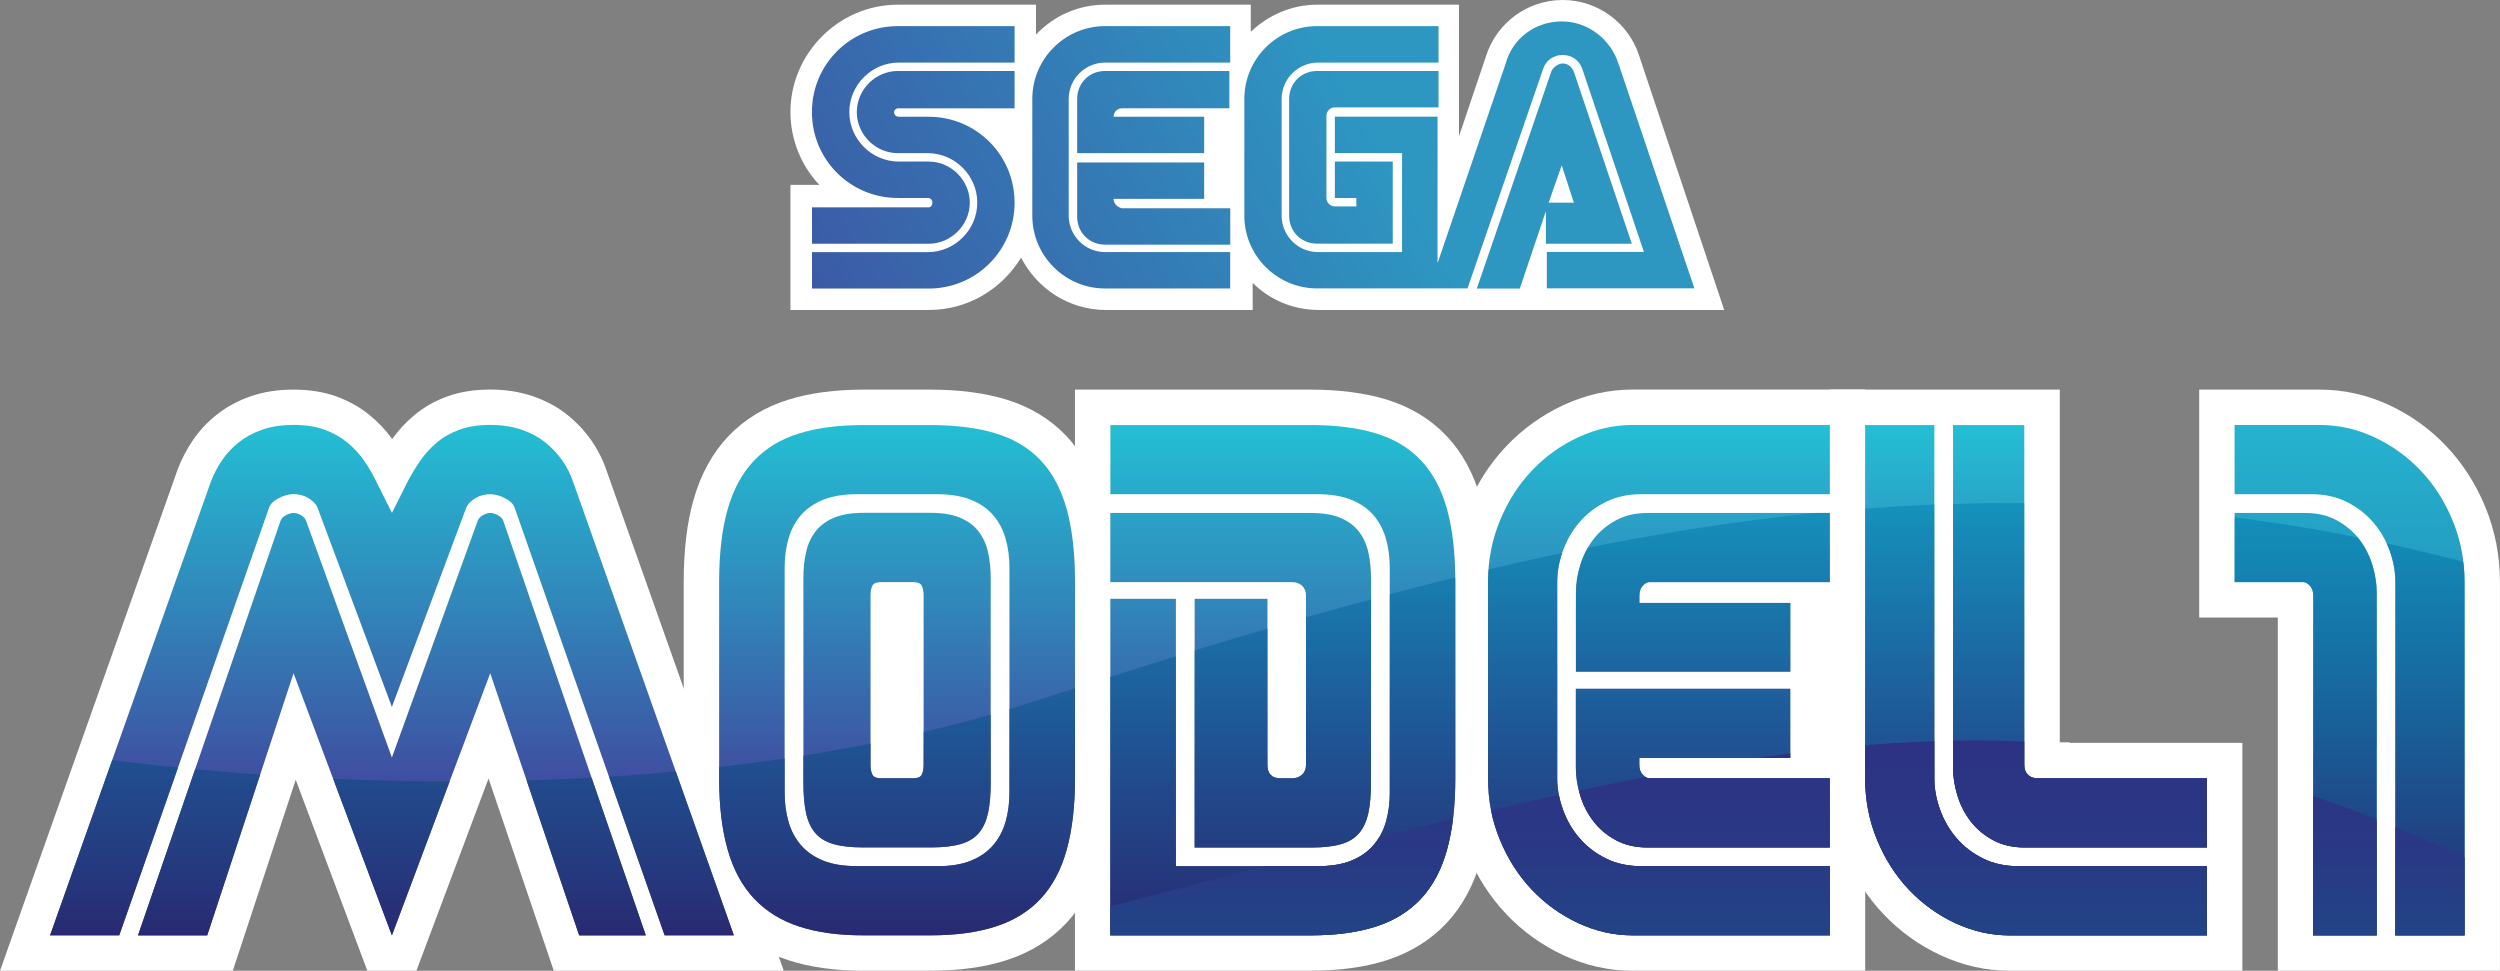<?xml version="1.0" encoding="utf-8"?>
<!-- Generator: Adobe Illustrator 25.4.1, SVG Export Plug-In . SVG Version: 6.00 Build 0)  -->
<svg version="1.1" id="Layer_1" xmlns="http://www.w3.org/2000/svg" xmlns:xlink="http://www.w3.org/1999/xlink" x="0px" y="0px"
	 viewBox="0 0 3839 1490.7" style="enable-background:new 0 0 3839 1490.7;" xml:space="preserve">
<rect x="0" y="0" width="3839" height="1490.7" fill="#808080" stroke="none"/>
<style type="text/css">
	.st0{fill:#FFFFFF;}
	.st1{fill:url(#SVGID_00000178179134638790717550000005967690312121438106_);}
	.st2{fill:url(#SVGID_00000101063231269058762560000004759822764837634449_);}
	.st3{fill:url(#SVGID_00000099657396963289156720000014966033486702274979_);}
	.st4{fill:url(#SVGID_00000064335378197343236810000014221570305624109972_);}
	.st5{fill:url(#SVGID_00000072264707759248549420000008582690382764488870_);}
	.st6{fill:url(#SVGID_00000157276793991567731630000013816151223095430553_);}
	.st7{fill:url(#SVGID_00000176008384662559502500000006203920271005883016_);}
	.st8{fill:url(#SVGID_00000088127364131725997910000017339195881849435067_);}
	.st9{fill:url(#SVGID_00000127747808412706006010000015438447127847899042_);}
	.st10{fill:url(#SVGID_00000094603388910628247180000018027599512045929608_);}
	.st11{fill:url(#SVGID_00000162348778844080076730000010804404289996921766_);}
	.st12{fill:url(#SVGID_00000137119211036201279990000008541713148527820707_);}
	.st13{fill:url(#SVGID_00000171681669112529093550000014450358234537112975_);}
	.st14{fill:url(#SVGID_00000005968369884298419240000014543987599099533731_);}
	.st15{clip-path:url(#SVGID_00000139273926753520319560000002446778427335541423_);}
	.st16{display:none;}
	.st17{display:inline;fill:url(#SVGID_00000047048222023946585490000002469901968961085572_);}
	.st18{display:inline;fill:url(#SVGID_00000078756158778035703510000007312100815936114355_);}
	.st19{display:inline;fill:url(#SVGID_00000109017903172253509150000003185708175530355840_);}
	.st20{display:inline;fill:url(#SVGID_00000127007075295194043110000001751072632504754337_);}
	.st21{display:inline;fill:url(#SVGID_00000105398251996249188380000017700494275304239490_);}
	.st22{fill:url(#SVGID_00000068637205136210577390000001711869022041177512_);}
	.st23{fill:url(#SVGID_00000127739774364337640730000014915547544392204168_);}
	.st24{fill:url(#SVGID_00000008137883513126606540000014045902805093754810_);}
	.st25{fill:url(#SVGID_00000003786126009146935640000013763325083316172948_);}
	.st26{fill:url(#SVGID_00000164481180515805446080000010957614355830204553_);}
	.st27{fill:url(#SVGID_00000078016847100141316660000017617520713429302423_);}
	.st28{fill:none;}
	.st29{clip-path:url(#SVGID_00000177442621505535668170000002196988428113703868_);}
	.st30{fill:url(#SVGID_00000080907311970583180110000017528546677080185751_);}
	.st31{fill:url(#SVGID_00000005242255140285238940000006505493983591601080_);}
	.st32{fill:url(#SVGID_00000097458214519661301230000000354230556190328963_);}
	.st33{fill:url(#SVGID_00000119820174009708621910000000155643491401542583_);}
	.st34{fill:url(#SVGID_00000135692181044073060680000016449047765604445610_);}
	.st35{fill:url(#SVGID_00000081610188354741996940000007461264106522619821_);}
	.st36{fill:url(#SVGID_00000013889977301467999590000010238396445033111987_);}
	.st37{fill:url(#SVGID_00000025409885437082064940000015532947661958380708_);}
	.st38{fill:url(#SVGID_00000029034831543460483090000017842637244694682801_);}
	.st39{fill:url(#SVGID_00000076598791038534144930000002895759832475040898_);}
	.st40{fill:url(#SVGID_00000183967642010970023690000003524947206388550561_);}
	.st41{fill:url(#SVGID_00000109024900144039674050000006182174451457776056_);}
	.st42{fill:url(#SVGID_00000068649763053598189180000002928007731160821129_);}
	.st43{fill:url(#SVGID_00000132077050992027089620000010488717041575998864_);}
	.st44{fill:url(#SVGID_00000088832377179252042270000008779154385240689814_);}
	.st45{fill:url(#SVGID_00000127760152335723069430000011796329347011269261_);}
	.st46{fill:url(#SVGID_00000087375661807588583710000008057617931460119967_);}
	.st47{fill:url(#SVGID_00000052800773273405196680000008200998607954926471_);}
	.st48{fill:url(#SVGID_00000042005283729426952180000011142936698479286152_);}
	.st49{fill:url(#SVGID_00000081649065871676312430000009348719824019814529_);}
	.st50{clip-path:url(#SVGID_00000121958876177011913070000001026303900581994640_);}
	.st51{display:inline;fill:url(#SVGID_00000078754942108734685530000005595101414608598458_);}
	.st52{display:inline;fill:url(#SVGID_00000104695631429887682040000009166728941997997217_);}
	.st53{display:inline;fill:url(#SVGID_00000115511225288856084610000003527870305449609392_);}
	.st54{display:inline;fill:url(#SVGID_00000031915413262023642780000015241426272217011126_);}
	.st55{display:inline;fill:url(#SVGID_00000144321004480832847920000017388409291835569048_);}
	.st56{fill:url(#SVGID_00000155832341953257700710000005068544072610861489_);}
	.st57{fill:url(#SVGID_00000051371382360122954300000004318931060903330465_);}
	.st58{fill:url(#SVGID_00000152264622649215938750000013678376323059851958_);}
	.st59{fill:url(#SVGID_00000025445174285956464310000000289085638150086328_);}
	.st60{fill:url(#SVGID_00000091717750929030682780000007253192948731882139_);}
	.st61{fill:url(#SVGID_00000051367767835379288030000005080275190422090127_);}
	.st62{clip-path:url(#SVGID_00000106120120339386702530000016776419171274718859_);}
	.st63{fill:url(#SVGID_00000075884645875570838070000002960531999794317230_);}
	.st64{fill:url(#SVGID_00000163791450565381429970000018255896972764504486_);}
	.st65{fill:url(#SVGID_00000158751151602461351470000009661390217361372847_);}
	.st66{fill:url(#SVGID_00000031165942386364150930000003942295098224417194_);}
	.st67{fill:url(#SVGID_00000134237890464500050220000000988617670762105790_);}
	.st68{fill:url(#SVGID_00000062157056749964891430000005988095792480811694_);}
	.st69{fill:#034693;}
	.st70{fill:url(#SVGID_00000000943747717857815800000012189608677327777185_);}
	.st71{fill:url(#SVGID_00000010271470072630297680000016051139543598304153_);}
	.st72{fill:url(#SVGID_00000147936106825670839300000002764900144786777475_);}
	.st73{fill:url(#SVGID_00000064353197230678424840000009590639096096829065_);}
	.st74{fill:url(#SVGID_00000127009158458869290230000009429073640340950917_);}
	.st75{fill:url(#SVGID_00000149379281128165854930000011168146638532706475_);}
	.st76{fill:url(#SVGID_00000013915465594227617560000017993598343980873881_);}
	.st77{display:inline;}
	.st78{fill:url(#SVGID_00000113344382086575613160000010879021252119249598_);}
	.st79{fill:url(#SVGID_00000125562803911389652120000003378406784520404643_);}
	.st80{fill:url(#SVGID_00000155145366527708420830000005519248565704952990_);}
	.st81{fill:url(#SVGID_00000136379948489626490080000005518908930959359624_);}
	.st82{fill:url(#SVGID_00000099632801237132938870000009693064811634633407_);}
	.st83{fill:url(#SVGID_00000181085437207945159780000007196334640014397362_);}
	.st84{fill:url(#SVGID_00000022559434981587977320000001209803362820382395_);}
	.st85{fill:url(#SVGID_00000165234461031182874790000016868510492605485208_);}
	.st86{fill:url(#SVGID_00000165198134114761826820000008897259150031833988_);}
	.st87{fill:url(#SVGID_00000134213759539928279640000012560758318308847030_);}
	.st88{fill:url(#SVGID_00000011006848968542869420000005703247494253301157_);}
	.st89{fill:url(#SVGID_00000085947016043617077240000004175351720551734957_);}
	.st90{fill:url(#SVGID_00000100360978300797202330000005302765421682105262_);}
	.st91{fill:url(#SVGID_00000089543779946226662340000013468679452570261634_);}
	.st92{fill:url(#SVGID_00000046308548780173947200000004220374141749918380_);}
	.st93{fill:url(#SVGID_00000021803682621561831970000003211234824912039328_);}
	.st94{fill:url(#SVGID_00000147221614139588059350000011659148378507291302_);}
	.st95{fill:url(#SVGID_00000093875198034615693220000009136014032722669198_);}
	.st96{fill:url(#SVGID_00000016074370638844701280000007653479767955965313_);}
	.st97{fill:url(#SVGID_00000056401846165489617970000010785933642919186821_);}
	.st98{fill:url(#SVGID_00000003084634385072495300000005506534558637684412_);}
	.st99{fill:url(#SVGID_00000171678911980165882800000015185756409447908506_);}
	.st100{fill:url(#SVGID_00000042011931610739373370000008408580840068367264_);}
	.st101{fill:url(#SVGID_00000160189742003001054850000014996164409276423358_);}
	.st102{fill:url(#SVGID_00000104666175125566321530000015222834724462570417_);}
	.st103{fill:url(#SVGID_00000012439451827230062310000013370407105929155477_);}
	.st104{fill:url(#SVGID_00000152231002556286227300000002484945881540625806_);}
	.st105{fill:url(#SVGID_00000109009805585171158760000009645264575180434875_);}
	
		.st106{fill:none;stroke:url(#SVGID_00000165923907366270659330000001722120445363771564_);stroke-width:10.18;stroke-miterlimit:10;}
	.st107{fill:url(#SVGID_00000139985518678256755380000015200450917782136505_);}
	.st108{fill:url(#SVGID_00000006707300598048069460000000779416617420597405_);}
	.st109{fill:url(#SVGID_00000140725981545740524020000005953832841138931640_);}
	.st110{fill:url(#SVGID_00000127761401096133353800000017239923773656318374_);}
	.st111{fill:url(#SVGID_00000108307129297276055480000012961339923962491818_);}
	.st112{fill:url(#SVGID_00000084523524603927936950000012087087908553198745_);}
	.st113{fill:url(#SVGID_00000152951932937368833580000016749968439399572393_);}
	.st114{fill:url(#SVGID_00000071524856482783528720000008547900813216562076_);}
	.st115{fill:url(#SVGID_00000047738438943027545090000007032055788723488170_);}
	.st116{fill:url(#SVGID_00000093893075978891484050000015766178418679256475_);}
	.st117{fill:url(#SVGID_00000067218955251658363370000008258134358153365932_);}
	.st118{fill:url(#SVGID_00000162332500432409781230000014317755758594248629_);}
	.st119{fill:url(#SVGID_00000145762729460387506540000009628628546604757153_);}
	.st120{fill:url(#SVGID_00000152231907039091806380000007867796970341365163_);}
	.st121{fill:url(#SVGID_00000003822672223479212700000006107325819814738355_);}
	.st122{fill:url(#SVGID_00000078738514539482823480000004987509134504417423_);}
	.st123{fill:url(#SVGID_00000090269265177012324730000004442482492142826115_);}
	.st124{fill:url(#SVGID_00000074417150869586549540000016922447082224856457_);}
	.st125{fill:url(#SVGID_00000140720512966278039840000014880110813160989088_);}
	.st126{fill:url(#SVGID_00000151523658953486603560000008005512832464249993_);}
	.st127{fill:url(#SVGID_00000160186221479155294680000008105104548462527905_);}
	.st128{fill:url(#SVGID_00000101099489268315603030000010589793914240903071_);}
	.st129{fill:url(#SVGID_00000110463303684663439250000006996372207764453541_);}
	.st130{fill:url(#SVGID_00000067935088434065318400000006546414043011897507_);}
	.st131{fill:url(#SVGID_00000049940331584376032960000003245082141527329707_);}
	.st132{fill:url(#SVGID_00000040536860115761898310000014514426330214503586_);}
	.st133{fill:url(#SVGID_00000114051526515679284410000004857894068332596608_);}
	.st134{fill:url(#SVGID_00000001632960358448284650000011343899033221271458_);}
	.st135{fill:url(#SVGID_00000000208261202823428910000015317112074854184327_);}
	.st136{fill:url(#SVGID_00000000206506132147145060000007677004613935008902_);}
	.st137{fill:url(#SVGID_00000150074108362041037490000005796878489136969637_);}
	.st138{fill:url(#SVGID_00000015324154044180227720000001496472323496719236_);}
	.st139{fill:url(#SVGID_00000054951527784283134870000003809992159617108622_);}
	.st140{fill:url(#SVGID_00000177451513663250526370000014143328639180922807_);}
	.st141{fill:url(#SVGID_00000126288655243146910030000010650069137149817255_);}
	.st142{fill:url(#SVGID_00000124855551974918471750000013874083045202653613_);}
	.st143{fill:url(#SVGID_00000132076791913177831710000011197973750792438436_);}
	.st144{fill:url(#SVGID_00000090260158795222323590000010195024909890986643_);}
	.st145{fill:url(#SVGID_00000039123351685009487250000016695547036913679795_);}
	.st146{fill:url(#SVGID_00000150785995515341597490000001328565799716993693_);}
	.st147{fill:url(#SVGID_00000139290482315313891420000004523155375358333590_);}
	.st148{fill:url(#SVGID_00000076571394412198157720000003330068078231554438_);}
	.st149{fill:url(#SVGID_00000132051279751921671140000003280905264250401707_);}
	.st150{fill:url(#SVGID_00000083796072879612881400000010318747004332573830_);}
	
		.st151{fill:none;stroke:url(#SVGID_00000157301287983914488940000004669519164802163887_);stroke-width:10.18;stroke-miterlimit:10;}
	.st152{fill:url(#SVGID_00000066513076832373656930000017143746710963468704_);}
	.st153{fill:url(#SVGID_00000163775040253106244520000009988625577089552047_);}
	.st154{fill:url(#SVGID_00000070111909402825195300000013671131162649669301_);}
	.st155{fill:url(#SVGID_00000075128686423221782010000008312019646236294323_);}
	.st156{fill:url(#SVGID_00000150822366234838115020000004133132452968755389_);}
	.st157{fill:url(#SVGID_00000178899472002003126990000010195613127500895617_);}
	.st158{fill:url(#SVGID_00000118358892213707165790000017089575593705765541_);}
	.st159{fill:url(#SVGID_00000073696256064711617380000016047521727329298332_);}
	.st160{fill:url(#SVGID_00000083778296344670733480000012368493345152938658_);}
	.st161{fill:url(#SVGID_00000036241644806258254500000002462319391568771984_);}
	.st162{fill:url(#SVGID_00000027595203188929719770000009796741855054303381_);}
	.st163{fill:url(#SVGID_00000103981979755894802100000002911097490545769097_);}
	.st164{fill:url(#SVGID_00000168823328819136589400000012457131937833175988_);}
	.st165{fill:url(#SVGID_00000077288580162232038340000005033424147336646037_);}
	.st166{fill:url(#SVGID_00000154390946108459826740000002381595454036860852_);}
	.st167{fill:url(#SVGID_00000046316661019002316330000005988685751148290998_);}
	.st168{fill:url(#SVGID_00000004523751750087358520000001593209587688017027_);}
	.st169{fill:url(#SVGID_00000154392720863570247240000015704996301750101161_);}
	.st170{fill:url(#SVGID_00000052792600123336979470000006096340661172117951_);}
	.st171{fill:url(#SVGID_00000048473824129054958680000014785985179493054857_);}
	.st172{fill:url(#SVGID_00000119076273961909351320000011290270116156297643_);}
	.st173{fill:url(#SVGID_00000153703391178902815960000006706788971891149952_);}
	.st174{fill:url(#SVGID_00000041277960433064401600000013415483422500215171_);}
	.st175{fill:url(#SVGID_00000000195618021533933080000014922063733797538466_);}
	.st176{fill:url(#SVGID_00000037654453631664516790000009597137929083847045_);}
	.st177{fill:url(#SVGID_00000156570841597003581360000018258920765971148434_);}
	.st178{fill:url(#SVGID_00000165211825645527738100000006385607693725837734_);}
	.st179{fill:url(#SVGID_00000160152326878716161120000005191958110770195346_);}
	.st180{fill:url(#SVGID_00000119801803041722475230000014760425480002239397_);}
	.st181{fill:url(#SVGID_00000072277284677164970480000014849356726573970878_);}
	.st182{fill:url(#SVGID_00000021798208264089348010000001707043900517769111_);}
	.st183{fill:url(#SVGID_00000137111438576206157740000008947804520384972170_);}
	.st184{fill:url(#SVGID_00000120520630386667984660000017183504988091832222_);}
	.st185{fill:url(#SVGID_00000077318591077053520380000008576939689922097811_);}
	.st186{fill:url(#SVGID_00000146464536746714681420000003029289713733017019_);}
	
		.st187{fill:none;stroke:url(#SVGID_00000099627643550468991760000014685003127570813585_);stroke-width:10.18;stroke-miterlimit:10;}
	.st188{fill:url(#SVGID_00000079456878758907916190000000990075619732076684_);}
	.st189{fill:url(#SVGID_00000182498110415841566690000005062479108053296047_);}
	.st190{fill:url(#SVGID_00000116943462635219028790000003812172143914625450_);}
	.st191{fill:url(#SVGID_00000075159423161443128230000011863528726512142732_);}
	.st192{fill:url(#SVGID_00000145773790222269777590000004762698149335083440_);}
	.st193{fill:url(#SVGID_00000070832477734831374260000005470170963772015281_);}
	.st194{fill:url(#SVGID_00000080174746737397238820000007993797874538157208_);}
	.st195{fill:url(#SVGID_00000183958831691175745020000007561656628795551880_);}
	.st196{fill:url(#SVGID_00000126313446354503245950000018267441024271789743_);}
	.st197{fill:url(#SVGID_00000063592836441375946160000003905632472917111938_);}
	.st198{fill:url(#SVGID_00000124869808705635286280000001743691621402433173_);}
	.st199{fill:url(#SVGID_00000044867969840411941980000011464840665117363086_);}
	.st200{fill:url(#SVGID_00000062153892282615388120000008629269005314046342_);}
	.st201{fill:url(#SVGID_00000075150078723382097970000002415284482528143757_);}
	.st202{clip-path:url(#SVGID_00000147931496535909142430000016316388760791650216_);}
	.st203{display:inline;fill:url(#SVGID_00000009591051516367528500000017905912589874750122_);}
	.st204{display:inline;fill:url(#SVGID_00000068669508042048473690000011271392699706381969_);}
	.st205{display:inline;fill:url(#SVGID_00000054962768765892410470000016295116093408013452_);}
	.st206{display:inline;fill:url(#SVGID_00000161615733326579321760000016078074044195261628_);}
	.st207{display:inline;fill:url(#SVGID_00000046335654747985961320000009246183059046698132_);}
	.st208{fill:url(#SVGID_00000104688310162770163250000016811358337406238345_);}
	.st209{fill:url(#SVGID_00000060030947032886689660000005616655620413562793_);}
	.st210{fill:url(#SVGID_00000154415007037170868330000003485841270388792763_);}
	.st211{fill:url(#SVGID_00000022538127641537030060000012022176072948621757_);}
	.st212{fill:url(#SVGID_00000050637630021385477660000008464643782200301984_);}
	.st213{fill:url(#SVGID_00000062174849823941908640000009406921423020573609_);}
	.st214{clip-path:url(#SVGID_00000119108272182253656570000014119918873752564926_);}
	.st215{fill:url(#SVGID_00000026158998322002172560000001252315089073043878_);}
	.st216{fill:url(#SVGID_00000119803372643564702530000002672388474351365048_);}
	.st217{fill:url(#SVGID_00000132782226528775487170000014061075212405233593_);}
	.st218{fill:url(#SVGID_00000081630464532671035920000010859400999365018300_);}
	.st219{fill:url(#SVGID_00000134938538878129510220000001635943707821305506_);}
	.st220{fill:url(#SVGID_00000079462277123699020530000010581035765294904744_);}
	.st221{fill:url(#SVGID_00000044160444188223769950000002068387464839660192_);}
	.st222{fill:url(#SVGID_00000056427719926355339530000016332521140852340396_);}
	.st223{fill:url(#SVGID_00000059308574299355935530000008679751865406499748_);}
	.st224{fill:url(#SVGID_00000160173209931492962430000008784064935658714797_);}
	.st225{fill:url(#SVGID_00000011003350862211074620000009615703601297670334_);}
	.st226{fill:url(#SVGID_00000018197962860602008460000017434245919310831233_);}
	.st227{fill:url(#SVGID_00000181804654729070070050000000446626428029529736_);}
	.st228{fill:url(#SVGID_00000165950424562207672430000002864946283197927579_);}
	.st229{fill:url(#SVGID_00000037690672797788764280000007741310806518158466_);}
	.st230{fill:url(#SVGID_00000001645351660154240780000013065411028512599193_);}
	.st231{fill:url(#SVGID_00000071524716133592645090000008647512367922551957_);}
	.st232{fill:url(#SVGID_00000015353280215695181390000012883125143226533564_);}
	.st233{fill:url(#SVGID_00000030481424027910134820000000904867752534825095_);}
	.st234{fill:url(#SVGID_00000152987258718109285920000017344775491458011810_);}
	.st235{clip-path:url(#SVGID_00000124127202544466407340000000616632150203901104_);}
	.st236{display:inline;fill:url(#SVGID_00000063632093952321289420000005462261677885262781_);}
	.st237{display:inline;fill:url(#SVGID_00000038408516856099294820000013115002950420564355_);}
	.st238{display:inline;fill:url(#SVGID_00000044883916288886885960000018330972410225792421_);}
	.st239{display:inline;fill:url(#SVGID_00000031195596479850307370000016412844698205896094_);}
	.st240{display:inline;fill:url(#SVGID_00000026880851896104229530000002796928549680542093_);}
	.st241{fill:url(#SVGID_00000123434528201052918830000016584052125163877050_);}
	.st242{fill:url(#SVGID_00000028303429319938695050000005926098221767772817_);}
	.st243{fill:url(#SVGID_00000010994469791563940330000012244135323153632915_);}
	.st244{fill:url(#SVGID_00000111913159283894453250000010459918335823164034_);}
	.st245{fill:url(#SVGID_00000153689202075973514510000013657790265860564889_);}
	.st246{fill:url(#SVGID_00000083768102074144361860000009398898202427272839_);}
	.st247{clip-path:url(#SVGID_00000118390275780483372990000010887307931790431623_);}
	.st248{fill:url(#SVGID_00000008133895271631014420000012392952535822615170_);}
	.st249{fill:url(#SVGID_00000098930941217153831480000012183313911167438470_);}
	.st250{fill:url(#SVGID_00000005233297170094930300000000332167106567519935_);}
	.st251{fill:url(#SVGID_00000165917572851321592220000007061185373159369360_);}
	.st252{fill:url(#SVGID_00000183960899402058942140000004836359783720866750_);}
	.st253{fill:url(#SVGID_00000139282368359051742470000002862439065895439495_);}
	.st254{fill:url(#SVGID_00000141457119660121555010000002575543621491479209_);}
	.st255{fill:url(#SVGID_00000147909227534099095300000006192585649124360879_);}
	.st256{fill:url(#SVGID_00000141413034409725904950000003633875072707177893_);}
	.st257{fill:url(#SVGID_00000021810677049478858070000003337602112423948945_);}
	.st258{fill:url(#SVGID_00000182498293996072330010000015180836318397790360_);}
	.st259{fill:url(#SVGID_00000103980863608004607230000014383399736286624645_);}
	.st260{fill:url(#SVGID_00000030461094024094789140000013171481828390162096_);}
	.st261{fill:url(#SVGID_00000046316913390975119270000003941289806652354971_);}
	.st262{fill:url(#SVGID_00000181785685339433991750000002283110275488818869_);}
	.st263{fill:url(#SVGID_00000136411966782745652770000004133471316080920990_);}
	.st264{fill:url(#SVGID_00000042017078340179030570000012095080736917474183_);}
	.st265{fill:url(#SVGID_00000122692741477911098030000013695694382917242769_);}
	.st266{fill:url(#SVGID_00000173847430701955536930000004470117578423857551_);}
	.st267{fill:url(#SVGID_00000010309902054245327310000006606474926429633438_);}
	.st268{fill:url(#SVGID_00000132058364310370703580000012200028332524531884_);}
	.st269{fill:url(#SVGID_00000000924025613120411090000003133597723708433066_);}
	.st270{fill:url(#SVGID_00000065064497372953751220000013895584783367607700_);}
	.st271{fill:url(#SVGID_00000012447072279851402040000018301491558819782543_);}
	.st272{fill:url(#SVGID_00000145761087701689315070000008787590825972812421_);}
	.st273{fill:url(#SVGID_00000163767333186771610890000004662275416387420601_);}
	.st274{fill:url(#SVGID_00000160177384415015478430000017032037928457118094_);}
	.st275{fill:url(#SVGID_00000049902019849997822700000011542943337639062684_);}
	.st276{fill:url(#SVGID_00000019645504416801831180000001920939503789498274_);}
	.st277{clip-path:url(#SVGID_00000146481989252646570670000007334586758608290181_);}
	.st278{display:inline;fill:url(#SVGID_00000133501122438800456460000006791802502754619523_);}
	.st279{display:inline;fill:url(#SVGID_00000092438071833500397300000005468313890650685838_);}
	.st280{display:inline;fill:url(#SVGID_00000161613906522676000520000015803691366843221136_);}
	.st281{display:inline;fill:url(#SVGID_00000027573056369961942930000005544475697552338576_);}
	.st282{display:inline;fill:url(#SVGID_00000065034966424107188170000010082048232012398211_);}
	.st283{fill:url(#SVGID_00000018933469659207657910000007622993067696302249_);}
	.st284{fill:url(#SVGID_00000138572405850337898730000003500343867789105839_);}
	.st285{fill:url(#SVGID_00000168828585039260620980000017643422952739911602_);}
	.st286{fill:url(#SVGID_00000001663027490067651500000001648999907046387588_);}
	.st287{fill:url(#SVGID_00000173151498426478346410000002437100531585162675_);}
	.st288{fill:url(#SVGID_00000110433413733351436050000000109139903056223655_);}
	.st289{clip-path:url(#SVGID_00000051349616987905955540000010943527162097187988_);}
	.st290{fill:url(#SVGID_00000045594660369926741210000005073157689574365089_);}
	.st291{fill:url(#SVGID_00000018224092977408238760000006100959552659475082_);}
	.st292{fill:url(#SVGID_00000181776281681133977710000012898382019376162484_);}
	.st293{fill:url(#SVGID_00000161606353683418116530000000688151972831208325_);}
	.st294{fill:url(#SVGID_00000142145240696802928130000001058667821950911918_);}
	.st295{fill:url(#SVGID_00000017508137295740898560000004031420151733749144_);}
	.st296{fill:url(#SVGID_00000104707932423282010380000017516033204634106815_);}
	.st297{fill:url(#SVGID_00000033347863046612129170000008518083548562651548_);}
	.st298{fill:url(#SVGID_00000031919093308127829490000008153923770595812494_);}
	.st299{fill:url(#SVGID_00000114070098396652020780000001631310460989979534_);}
	.st300{fill:url(#SVGID_00000036212725982085428040000012470659165410965662_);}
	.st301{fill:url(#SVGID_00000123400799695592574060000004185139921017349049_);}
	.st302{clip-path:url(#SVGID_00000139996800883014634650000009203819934848578236_);}
	.st303{display:inline;fill:url(#SVGID_00000114762516497527635670000014157825371431655590_);}
	.st304{display:inline;fill:url(#SVGID_00000183243808446184895600000007142628548188907150_);}
	.st305{display:inline;fill:url(#SVGID_00000026860800285830658360000017876563266230874805_);}
	.st306{display:inline;fill:url(#SVGID_00000139270670843169522170000001947603712556872636_);}
	.st307{display:inline;fill:url(#SVGID_00000031170236055897088120000014863429437499580853_);}
	.st308{fill:url(#SVGID_00000127737286245068728310000006505862238945619882_);}
	.st309{fill:url(#SVGID_00000145757623931793856550000002767149720814325167_);}
	.st310{fill:url(#SVGID_00000060016346428810468450000003932248394975860394_);}
	.st311{fill:url(#SVGID_00000079481910229558358680000011146355028106899607_);}
	.st312{fill:url(#SVGID_00000106852359972999141940000012555350417533445533_);}
	.st313{fill:url(#SVGID_00000059993515757607069420000011744275410767035032_);}
	.st314{clip-path:url(#SVGID_00000130635031565227787510000005152502112622819724_);}
	.st315{fill:url(#SVGID_00000027598022851735063290000008111416060421350787_);}
	.st316{fill:url(#SVGID_00000050625122095913120780000016370985682430814878_);}
	.st317{fill:url(#SVGID_00000135661437550192004370000002143739771322304696_);}
	.st318{fill:url(#SVGID_00000044135660986921113040000005380781873763646630_);}
	.st319{fill:url(#SVGID_00000016045358834691020480000005439492243756593575_);}
	.st320{fill:url(#SVGID_00000080887630859143796870000003983013593415243932_);}
	.st321{fill:url(#SVGID_00000129927648890548771400000007028204813598014397_);}
	.st322{fill:url(#SVGID_00000181074266757273687980000006186636673889265291_);}
	.st323{fill:url(#SVGID_00000054948324651448928820000007743031941747670930_);}
	.st324{fill:url(#SVGID_00000031177562672521261110000014280415107228798888_);}
	.st325{fill:url(#SVGID_00000090292674085291047850000016777863021453464252_);}
	.st326{fill:url(#SVGID_00000063596288123151039840000012146793730027126437_);}
	.st327{clip-path:url(#SVGID_00000119806755017747249860000011244633113007353482_);}
	.st328{display:inline;fill:url(#SVGID_00000044153136583085529890000003138046995556481939_);}
	.st329{display:inline;fill:url(#SVGID_00000169521692264133603500000007093579106323495819_);}
	.st330{display:inline;fill:url(#SVGID_00000070814885514634353960000011586219813128036783_);}
	.st331{display:inline;fill:url(#SVGID_00000100342014298852069680000014893774438163362989_);}
	.st332{display:inline;fill:url(#SVGID_00000061466349610645417920000014447338477609050020_);}
	.st333{fill:url(#SVGID_00000029728669684600532700000000730229640169893801_);}
	.st334{fill:url(#SVGID_00000098219107125026515370000009375668528168859539_);}
	.st335{fill:url(#SVGID_00000062189236268470799840000017821510197231109275_);}
	.st336{fill:url(#SVGID_00000178182933439868677560000005022611247045786016_);}
	.st337{fill:url(#SVGID_00000064346346587963626950000006340584742034811293_);}
	.st338{fill:url(#SVGID_00000130610268610866104270000015043399084126533281_);}
	.st339{clip-path:url(#SVGID_00000032636015969411806270000007865055247820469404_);}
	.st340{fill:url(#SVGID_00000146468171502496258080000011335612806582039947_);}
	.st341{fill:url(#SVGID_00000042732710605527500590000009210254081601384078_);}
	.st342{fill:url(#SVGID_00000072993492524291016550000004861647133621543052_);}
	.st343{fill:url(#SVGID_00000147941541686965312980000015807699316862918846_);}
	.st344{fill:url(#SVGID_00000177480940160404782410000017199573375089921181_);}
	.st345{fill:url(#SVGID_00000179645226602480069070000014447164135168370097_);}
	.st346{fill:url(#SVGID_00000025410189825881977150000002923043308431624074_);}
	.st347{fill:url(#SVGID_00000067916148012306830520000000995166347425807802_);}
	.st348{fill:url(#SVGID_00000126288940157604578680000005580613036270099076_);}
	.st349{fill:url(#SVGID_00000161627806904663973910000010157665633379069584_);}
	.st350{fill:url(#SVGID_00000014619075506317055840000011389233180759968129_);}
	.st351{fill:url(#SVGID_00000106128003208846707710000000419060895226094511_);}
	.st352{clip-path:url(#SVGID_00000176739804418140513390000013237102373181591434_);}
	.st353{display:inline;fill:url(#SVGID_00000096760445542895741690000014950746064039196075_);}
	.st354{display:inline;fill:url(#SVGID_00000136371474301857939350000010069703253378500774_);}
	.st355{display:inline;fill:url(#SVGID_00000065055454637366618730000008402883955727540364_);}
	.st356{display:inline;fill:url(#SVGID_00000158014499460463648230000011602844142462741162_);}
	.st357{display:inline;fill:url(#SVGID_00000041265716581407941910000017280839826846087559_);}
	.st358{fill:url(#SVGID_00000124150304366514437830000007814174266150079167_);}
	.st359{fill:url(#SVGID_00000088095663287586299430000014573457923302463149_);}
	.st360{fill:url(#SVGID_00000079462203932503755350000012686686208515202999_);}
	.st361{fill:url(#SVGID_00000016754886990862519970000018062647702452309658_);}
	.st362{fill:url(#SVGID_00000093884030008720871310000010855300943708452025_);}
	.st363{fill:url(#SVGID_00000000218194249492898390000014173326134731296930_);}
	.st364{clip-path:url(#SVGID_00000088846485518886585060000014673426537501255597_);}
	.st365{fill:url(#SVGID_00000154395716461353492870000009171022103004164755_);}
	.st366{fill:url(#SVGID_00000041980342222725226640000010457641807297142200_);}
	.st367{fill:url(#SVGID_00000169524350334304602430000016010263899121199257_);}
	.st368{fill:url(#SVGID_00000139977621064706946420000003223668369036852887_);}
	.st369{fill:url(#SVGID_00000121960804591463913640000012529033884026948537_);}
	.st370{fill:url(#SVGID_00000173848873298745168670000013109312974265289355_);}
	.st371{fill:url(#SVGID_00000147184464482953665840000008112647259804794275_);}
	.st372{fill:url(#SVGID_00000150080785981394648030000004779210274092060846_);}
	.st373{fill:url(#SVGID_00000091710827163575702910000012846605911431385256_);}
	.st374{fill:url(#SVGID_00000021841835573751043810000011299565036097347227_);}
	.st375{fill:url(#SVGID_00000052814503225042967930000004031718154759652761_);}
	.st376{fill:url(#SVGID_00000181796031035427061190000017732408599799045531_);}
	.st377{fill:url(#SVGID_00000136400573168203826260000017150827706744918427_);}
	.st378{clip-path:url(#SVGID_00000025406706230260085480000013578320985618455467_);}
	.st379{display:inline;fill:url(#SVGID_00000017513223853771343230000009625060521030273169_);}
	.st380{display:inline;fill:url(#SVGID_00000102524372480369800270000008469266852519255720_);}
	.st381{display:inline;fill:url(#SVGID_00000033333302241740190560000018323855933231713428_);}
	.st382{display:inline;fill:url(#SVGID_00000109740972905871944980000000593765313257135805_);}
	.st383{display:inline;fill:url(#SVGID_00000044146541340578236380000011824335048412428701_);}
	.st384{fill:url(#SVGID_00000011741547462523626430000001275487934365799327_);}
	.st385{fill:url(#SVGID_00000132792397255552947410000013474609526535699872_);}
	.st386{fill:url(#SVGID_00000076592610901131834870000006273706390077797764_);}
	.st387{fill:url(#SVGID_00000057129333445907335350000010985688231581006735_);}
	.st388{fill:url(#SVGID_00000054958328728466476300000009730005186324097429_);}
	.st389{fill:url(#SVGID_00000041284802399743469160000009557680307122288301_);}
	.st390{clip-path:url(#SVGID_00000132773909712210248890000011406533942493919894_);}
	.st391{fill:url(#SVGID_00000098187248252646772930000006507567832487691682_);}
	.st392{fill:url(#SVGID_00000037684586472996553090000004817775868587586967_);}
	.st393{fill:url(#SVGID_00000052074808925967147060000005569402139386038181_);}
	.st394{fill:url(#SVGID_00000018229600217198460470000013986389461755262859_);}
	.st395{fill:url(#SVGID_00000037653990807188656790000009488857894144547745_);}
	.st396{fill:url(#SVGID_00000105404642546430899520000017348140043456415409_);}
	.st397{fill:url(#SVGID_00000044868065197472763740000015535909140565949368_);}
	.st398{fill:url(#SVGID_00000152248200591847862270000015601783357013462170_);}
	.st399{fill:url(#SVGID_00000081605591588668554930000010363478658959198595_);}
	.st400{fill:url(#SVGID_00000004518624142685358530000011183649703097736582_);}
	.st401{fill:url(#SVGID_00000054226897351384951230000007627608771314139054_);}
	.st402{fill:url(#SVGID_00000175316396534982412670000018333773299631597212_);}
	.st403{display:inline;fill:url(#SVGID_00000009584364088771480890000016189098479161743779_);}
	.st404{display:inline;fill:url(#SVGID_00000125596899881905273560000011540141062977347256_);}
	.st405{display:inline;fill:url(#SVGID_00000018235718491232470660000004430089934893070757_);}
	.st406{display:inline;fill:url(#SVGID_00000140006206244741499020000017164688003928006547_);}
	.st407{display:inline;fill:url(#SVGID_00000103231686581117799230000003148766846320605109_);}
	.st408{fill:url(#SVGID_00000049939607115547286880000008044613246205343670_);}
	.st409{fill:url(#SVGID_00000155120934680028817500000002987502460529415302_);}
	.st410{fill:url(#SVGID_00000058552803478484776010000007749077978917812913_);}
	.st411{fill:url(#SVGID_00000083082187862741103960000012429924652266973840_);}
	.st412{fill:url(#SVGID_00000106121636847024622360000005066552548113346470_);}
	.st413{fill:url(#SVGID_00000127739840879429991180000017641236735008490679_);}
	.st414{fill:url(#SVGID_00000163771259873142611650000008269884740464292765_);}
	.st415{fill:url(#SVGID_00000168800074534184288650000012651033977970773942_);}
	.st416{fill:url(#SVGID_00000033368005376577419220000000549900372135238581_);}
	.st417{fill:url(#SVGID_00000168076617363879875140000016426998076872810654_);}
	.st418{fill:url(#SVGID_00000020377176879012873340000014285686270606623631_);}
	.st419{fill:url(#SVGID_00000008850098091144380980000015351897129845650606_);}
	.st420{display:inline;fill:url(#SVGID_00000034080050047985674330000011955629388159016583_);}
	.st421{display:inline;fill:url(#SVGID_00000003064053187797919990000004586041091199880882_);}
	.st422{display:inline;fill:url(#SVGID_00000074443006153673811100000009078183069642575783_);}
	.st423{display:inline;fill:url(#SVGID_00000176045569965019519740000003190568231317584047_);}
	.st424{display:inline;fill:url(#SVGID_00000051384811163900207150000005635266423706890928_);}
	.st425{fill:url(#SVGID_00000008849091635561548060000008461133225476175027_);}
	.st426{fill:url(#SVGID_00000121971082646270717020000018080433555894811028_);}
	.st427{fill:url(#SVGID_00000054957032567937647910000000936635697448797359_);}
	.st428{fill:url(#SVGID_00000142143670650922117650000002786302704269395381_);}
	.st429{fill:url(#SVGID_00000163772369580841720870000005712848455281296018_);}
	.st430{fill:url(#SVGID_00000072986891271443716050000012591462861752542372_);}
	.st431{fill:url(#SVGID_00000183223794120721044270000004278875927439293829_);}
	.st432{fill:url(#SVGID_00000174586449449466643870000008599703576057115530_);}
	.st433{fill:url(#SVGID_00000125591228303519826860000004012322082163630006_);}
	.st434{fill:url(#SVGID_00000085969204103449502300000013197969405347113390_);}
	.st435{fill:url(#SVGID_00000173872450614388411290000011613137866135633592_);}
	.st436{fill:url(#SVGID_00000147199152501493503490000017935310694815302318_);}
	.st437{display:inline;fill:url(#SVGID_00000122685631107137836740000009371049642838535560_);}
	.st438{display:inline;fill:url(#SVGID_00000012459181657675639840000013529481064300172461_);}
	.st439{display:inline;fill:url(#SVGID_00000062176380682377907960000009199390509900125872_);}
	.st440{display:inline;fill:url(#SVGID_00000044162721297322543980000008733735297635621268_);}
	.st441{display:inline;fill:url(#SVGID_00000097502504633247653480000001319851463598955427_);}
	.st442{fill:url(#SVGID_00000027566560685378621310000004467340879496070023_);}
	.st443{fill:url(#SVGID_00000073718788953415936500000006901096157880082108_);}
	.st444{fill:url(#SVGID_00000137120243865372772520000010839691129988068493_);}
	.st445{fill:url(#SVGID_00000098909789689986698830000006472810294788282543_);}
	.st446{fill:url(#SVGID_00000059291404433386213040000014880287900427903673_);}
	.st447{fill:url(#SVGID_00000106146536686103137330000004474119991318628018_);}
	.st448{fill:url(#SVGID_00000091014442765661592630000000194102821975930770_);}
	.st449{fill:url(#SVGID_00000137129334108481929620000016557742116972511388_);}
	.st450{fill:url(#SVGID_00000101817148605640723090000001619064730032873398_);}
	.st451{fill:url(#SVGID_00000036945321107200337730000000327762418620604076_);}
	.st452{fill:url(#SVGID_00000096043532716904600180000014859890544319000705_);}
	.st453{fill:url(#SVGID_00000034072791844119502600000016043016305695306626_);}
	.st454{display:inline;fill:url(#SVGID_00000081605406813786533000000006318737114011458221_);}
	.st455{display:inline;fill:url(#SVGID_00000129168579457236134850000008340628845501616022_);}
	.st456{display:inline;fill:url(#SVGID_00000161630816204761796980000017421030278207813804_);}
	.st457{display:inline;fill:url(#SVGID_00000032607362988784451570000000300321038762810537_);}
	.st458{display:inline;fill:url(#SVGID_00000029731044103945506330000012158801289134474383_);}
	.st459{fill:url(#SVGID_00000136377635754131396080000007422042992353632426_);}
	.st460{fill:url(#SVGID_00000004515566505707477510000000258908876195576234_);}
	.st461{fill:url(#SVGID_00000078008515622015640560000012877862005212162481_);}
	.st462{fill:url(#SVGID_00000031905128278117191380000001494585521312571530_);}
	.st463{fill:url(#SVGID_00000000187062456532235680000009250943388507416720_);}
	.st464{fill:url(#SVGID_00000072258140145511341280000012125224254451963527_);}
</style>
<g>
	<g>
		<path class="st0" d="M2517.2,86c-15.8-50.2-63.1-86-117.6-86s-101.8,35.8-117.6,86l-41.6,123.3V7.2h-217.9
			c-38.7,0-74.6,15.8-101.8,41.6V7.2h-223.7c-41.6,0-78.9,17.2-106.1,45.9V7.2h-212.2c-90.3,0-164.9,74.6-164.9,164.9
			c0,43,17.2,83.2,44.4,111.8h-44.4V476h212.2c60.2,0,111.8-31.5,142-80.3c24.4,47.3,73.1,80.3,130.5,80.3h225.1v-41.6
			c25.8,25.8,61.7,41.6,101.8,41.6h622.3L2517.2,86z"/>
		<g>
			<g>
				
					<linearGradient id="SVGID_00000080892023016048820100000003221803352343159468_" gradientUnits="userSpaceOnUse" x1="1341.01" y1="606.19" x2="2421.227" y2="-17.473">
					<stop  offset="0" style="stop-color:#3C5AA6"/>
					<stop  offset="0.703" style="stop-color:#2D97C2"/>
				</linearGradient>
				<path style="fill:url(#SVGID_00000080892023016048820100000003221803352343159468_);" d="M1246.8,172.1
					c0,73.1,58.8,131.9,131.9,131.9h45.9c4.3,0,7.2,2.9,7.2,7.2c0,4.3-2.9,7.2-5.7,7.2h-179.2v55.9h179.2
					c34.4,0,63.1-28.7,63.1-63.1c0-34.4-28.7-63.1-63.1-63.1h-45.9c-41.6,0-76-34.4-76-76s34.4-76,76-76H1558V40.1h-179.2
					C1305.6,40.1,1246.8,98.9,1246.8,172.1z M1315.7,172.1c0,34.4,28.7,63.1,63.1,63.1h45.9c41.6,0,76,34.4,76,76s-34.4,76-76,76
					h-177.8v55.9h179.2c73.1,0,131.9-58.8,131.9-131.9c0-73.1-58.8-131.9-131.9-131.9h-45.9c-4.3,0-7.2-2.9-7.2-7.2
					c0-2.9,2.9-5.7,5.7-5.7H1558V109h-179.2C1344.3,109,1315.7,137.7,1315.7,172.1z M2049.8,164.9H2209V109h-186.4
					c-24.4,0-43,18.6-43,43v179.2c0,24.4,18.6,43,43,43h116.1V248.1h-88.9V304h33v12.9h-33c-7.2,0-12.9-5.7-12.9-12.9V177.8
					C2036.9,170.6,2042.6,164.9,2049.8,164.9z M2505.8,374.2l-88.9-263.8c-2.9-7.2-8.6-12.9-17.2-12.9c-7.2,0-14.3,5.7-17.2,11.5
					l-114.7,334.1h66l40.1-119v50.2H2505.8z M2398.2,253.8l18.6,57.4h-38.7L2398.2,253.8z M2485.7,98.9c-11.5-37.3-45.9-66-87.5-66
					s-76,27.2-86,64.5l-104.7,306.8V179.2h-157.7v55.9H2153v152h-129c-31.5,0-55.9-25.8-55.9-55.9V152c0-31.5,25.8-55.9,55.9-55.9
					h185V40.1h-186.4c-61.7,0-111.8,50.2-111.8,111.8v179.2c0,61.7,50.2,111.8,111.8,111.8h230.9l116.1-337
					c4.3-12.9,15.8-21.5,30.1-21.5s25.8,8.6,30.1,21.5l94.6,281h-149.1v55.9h226.6L2485.7,98.9z M1585.2,152v179.2
					c0,61.7,50.2,111.8,111.8,111.8h192.1v-55.9h-192.1c-31.5,0-55.9-25.8-55.9-55.9V152c0-31.5,25.8-55.9,55.9-55.9h192.1V40.1
					h-192.1C1635.4,40.1,1585.2,90.3,1585.2,152z M1710,305.4h139.1v-55.9h-195v83.2c0,24.4,18.6,43,43,43h192.1v-55.9h-166.3
					C1715.7,318.3,1710,312.6,1710,305.4z M1722.9,166.3h164.9V109h-190.7c-24.4,0-43,18.6-43,43v83.2h195v-55.9H1710
					C1710,172.1,1715.7,166.3,1722.9,166.3z"/>
			</g>
		</g>
	</g>
	<g>
		<path class="st0" d="M931.2,722c-5.3-15.8-13.1-31.2-23.1-45.6c-10.2-14.7-22.7-28-37.2-39.6c-15.2-12.1-33.1-21.7-53.1-28.5
			c-19.7-6.7-41.6-10.1-65-10.1c-24.3,0-46.4,3.5-65.5,10.4c-19.3,6.9-36.5,16.7-51.3,29.1c-12.8,10.8-24.2,23-33.8,36.5
			c-9.7-13.6-21.4-26-34.8-36.9c-14.9-12.1-32-21.7-51.1-28.6c-19.2-6.9-41.2-10.4-65.5-10.4c-24.1,0-46.2,3.4-65.7,10.2
			c-19.6,6.8-37.2,16.3-52.4,28.4c-14.8,11.8-27.4,25.4-37.3,40.3c-9.2,13.7-16.7,28.3-22.4,43.2l-0.2,0.6L0,1490.7h277h80.5
			l96.6-293.3l110,293.3h75.3l110.8-295.3l100.2,295.3h353.2L931.2,722z"/>
		<g>
			<g>
				<g>
					<path class="st0" d="M601.8,1085.6l-114.2-306c-2.1-5.3-6.7-10.1-13.6-14.4c-6.9-4.3-14.7-6.4-23.2-6.4
						c-7.5,0-15.2,2.1-23.2,6.4c-8,4.3-12.8,9.1-14.4,14.4l-230.1,656.7H76.9l246.9-696.6c4.3-11.2,9.8-22,16.8-32.4
						c6.9-10.4,15.6-19.7,26-28c10.4-8.3,22.5-14.8,36.3-19.6c13.8-4.8,29.8-7.2,47.9-7.2c18.1,0,33.8,2.4,47.1,7.2
						c13.3,4.8,25,11.3,35.2,19.6c10.1,8.3,18.8,17.6,26,28c7.2,10.4,13.4,21.2,18.8,32.4l24,47.9l24-47.9
						c5.9-11.2,12.4-22,19.6-32.4c7.2-10.4,15.7-19.7,25.6-28c9.8-8.3,21.4-14.8,34.8-19.6c13.3-4.8,29-7.2,47.1-7.2
						c17.6,0,33.4,2.4,47.5,7.2c14.1,4.8,26.4,11.3,36.7,19.6c10.4,8.3,19.2,17.6,26.4,28c7.2,10.4,12.6,21.2,16.4,32.4l246.9,696.6
						h-106.3L790.3,779.7c-1.6-5.3-6.4-10.1-14.4-14.4c-8-4.3-15.7-6.4-23.2-6.4c-8.5,0-16.3,2.1-23.2,6.4
						c-6.9,4.3-11.5,9.1-13.6,14.4L601.8,1085.6z M601.8,1436.4l-151-402.6l-132.6,402.6H211.9l218.9-636.7c1.1-3.2,3.7-6,8-8.4
						c4.3-2.4,8.3-3.6,12-3.6c3.7,0,7.6,1.2,11.6,3.6c4,2.4,6.5,5.2,7.6,8.4l131.8,363.5l131.8-363.5c1.1-3.2,3.6-6,7.6-8.4
						c4-2.4,7.9-3.6,11.6-3.6c3.7,0,7.7,1.2,12,3.6c4.3,2.4,6.9,5.2,8,8.4l218.9,636.7H889.4l-136.6-402.6L601.8,1436.4z"/>
					<path class="st0" d="M1326.4,1490.7c-44,0-83-5.5-116-16.3c-36.3-11.8-67.1-31-91.7-57.1c-24.3-25.7-42.3-58.5-53.5-97.4
						c-10.1-35.3-15.3-77.4-15.3-124.8V893.9c0-49.1,5.1-91.9,15.3-127.2c11.2-39.1,29.3-71.8,53.7-97.3
						c24.8-25.8,55.8-44.6,92.4-55.9c32.8-10.1,71.5-15.2,115.1-15.2h102.3c44,0,83.1,5.1,116.1,15.1c37,11.3,68.2,30.2,92.8,56.2
						c24.2,25.6,41.9,58.4,52.8,97.4c9.8,35.3,14.8,77.9,14.8,126.8v301.2c0,47.3-5,89.2-14.8,124.4c-10.8,39-28.5,71.8-52.5,97.6
						c-24.4,26.2-55.4,45.5-92.1,57.4c-33.2,10.8-72.6,16.2-117,16.2H1326.4z"/>
					<path class="st0" d="M1227.3,1422.8c-27.7-9-50.7-23.3-69.1-42.7c-18.4-19.4-32-44.5-40.7-75.1c-8.8-30.6-13.2-67.2-13.2-109.8
						V893.9c0-44.2,4.4-81.6,13.2-112.2c8.8-30.6,22.4-55.5,40.7-74.7c18.4-19.2,41.4-33,69.1-41.5c27.7-8.5,60.7-12.8,99.1-12.8
						h102.3c38.9,0,72.3,4.3,100.3,12.8c28,8.5,51,22.4,69.1,41.5c18.1,19.2,31.4,44.1,39.9,74.7c8.5,30.6,12.8,68,12.8,112.2v301.2
						c0,42.6-4.3,79.2-12.8,109.8c-8.5,30.6-21.8,55.7-39.9,75.1c-18.1,19.4-41.1,33.7-69.1,42.7c-28,9.1-61.4,13.6-100.3,13.6
						h-102.3C1288,1436.4,1255,1431.8,1227.3,1422.8z M1439.8,1330.1c20.2,0,37.3-2.8,51.1-8.4c13.8-5.6,25.2-13.4,34-23.6
						c8.8-10.1,15.2-22.1,19.2-35.9c4-13.8,6-28.8,6-44.7V871.5c0-16-2-30.9-6-44.7c-4-13.8-10.4-25.8-19.2-35.9
						c-8.8-10.1-20.2-18-34.4-23.6c-14.1-5.6-31.3-8.4-51.5-8.4h-123c-20.2,0-37.4,2.8-51.5,8.4c-14.1,5.6-25.6,13.5-34.4,23.6
						c-8.8,10.1-15.2,22.1-19.2,35.9c-4,13.9-6,28.8-6,44.7v345.9c0,16,2,30.9,6,44.7c4,13.9,10.4,25.8,19.2,35.9
						c8.8,10.1,20.1,18,34,23.6c13.8,5.6,30.9,8.4,51.1,8.4h62.3H1439.8z M1325.6,1301.3c-18.6,0-34-1.7-45.9-5.2
						c-12-3.5-21.3-9.2-28-17.2c-6.7-8-11.3-18.2-14-30.8c-2.7-12.5-4-28.1-4-46.7v-314c0-13.8,1.3-26.9,4-39.1
						c2.7-12.2,7.5-22.9,14.4-32c6.9-9,16.4-16.1,28.4-21.2c12-5.1,27.3-7.6,45.9-7.6h51.1h51.1c18.6,0,34,2.5,45.9,7.6
						c12,5.1,21.4,12.1,28.4,21.2c6.9,9.1,11.7,19.7,14.4,32c2.7,12.3,4,25.3,4,39.1v314c0,18.6-1.3,34.2-4,46.7
						c-2.7,12.5-7.3,22.8-14,30.8c-6.7,8-16,13.7-28,17.2c-12,3.5-27.3,5.2-45.9,5.2H1325.6z M1403.1,1195.1
						c6.4,0,10.5-1.9,12.4-5.6c1.9-3.7,2.8-8.8,2.8-15.2V914.7c0-6.4-0.9-11.4-2.8-15.2c-1.9-3.7-6-5.6-12.4-5.6h-51.1
						c-6.4,0-10.5,1.9-12.4,5.6c-1.9,3.7-2.8,8.8-2.8,15.2v259.6c0,6.4,0.9,11.5,2.8,15.2c1.9,3.7,6,5.6,12.4,5.6H1403.1z"/>
					<path class="st0" d="M1650.7,1490.7V598.3h361.9c44,0,83.1,5.1,116.1,15.1c37,11.3,68.2,30.2,92.8,56.2
						c24.2,25.6,41.9,58.4,52.8,97.4c9.8,35.3,14.8,77.9,14.8,126.8v301.2c0,47.3-5,89.2-14.8,124.4c-10.8,39-28.5,71.8-52.5,97.6
						c-24.4,26.2-55.4,45.5-92.1,57.4c-33.2,10.8-72.6,16.2-117,16.2H1650.7z"/>
					<path class="st0" d="M2074.9,1321.7c13.8-5.6,25.2-13.4,34-23.6c8.8-10.1,15.2-22.1,19.2-35.9c4-13.8,6-28.8,6-44.7V871.5
						c0-16-2-30.9-6-44.7c-4-13.8-10.4-25.8-19.2-35.9c-8.8-10.1-20.2-18-34.3-23.6c-14.1-5.6-31.3-8.4-51.5-8.4h-318V652.7h307.6
						c38.9,0,72.3,4.3,100.3,12.8c28,8.5,51,22.4,69.1,41.5c18.1,19.2,31.4,44.1,39.9,74.7c8.5,30.6,12.8,68,12.8,112.2v301.2
						c0,42.6-4.3,79.2-12.8,109.8c-8.5,30.6-21.8,55.7-39.9,75.1c-18.1,19.4-41.1,33.7-69.1,42.7c-28,9.1-61.4,13.6-100.3,13.6H1705
						V919.5h100.7v410.6h218.1C2044,1330.1,2061,1327.3,2074.9,1321.7z M1705,893.9V787.7h307.6c18.6,0,34,2.5,45.9,7.6
						c12,5.1,21.4,12.1,28.4,21.2c6.9,9.1,11.7,19.7,14.4,32c2.7,12.3,4,25.3,4,39.1v314c0,18.6-1.3,34.2-4,46.7
						c-2.7,12.5-7.3,22.8-14,30.8c-6.7,8-16,13.7-28,17.2c-12,3.5-27.3,5.2-45.9,5.2h-178.9V919.5h111.8v254.8
						c0,13.9,6.7,20.8,20,20.8h17.6c6.4,0,11.6-1.9,15.6-5.6c4-3.7,6-8.8,6-15.2V914.7c0-6.4-2-11.4-6-15.2c-4-3.7-9.2-5.6-15.6-5.6
						H1705z"/>
					<path class="st0" d="M2507.1,1490.7c-36.6,0-72.4-8-106.4-23.9c-33-15.3-62.4-36.5-87.6-63c-25-26.3-45.2-57.7-59.9-93.3
						c-14.9-36-22.5-74.9-22.5-115.5V893.9c0-40.6,7.6-79.5,22.5-115.5c14.7-35.6,34.9-67,59.9-93.3c25.1-26.4,54.6-47.6,87.6-63
						c34-15.8,69.8-23.9,106.4-23.9h357.1v350h-60.7v192.4h60.7v350H2507.1z"/>
					<path class="st0" d="M2285,893.9c0-33.6,6.1-65.1,18.4-94.7c12.2-29.6,28.6-55.1,49.1-76.7c20.5-21.6,44.2-38.6,71.1-51.1
						c26.9-12.5,54.7-18.8,83.5-18.8h302.8v106.3h-290c-20.2,0-38.3,4-54.3,12c-16,8-29.4,18.4-40.3,31.2
						c-10.9,12.8-19.3,27.3-25.2,43.5c-5.9,16.3-8.8,32.4-8.8,48.3v301.2c0,16,2.9,32.1,8.8,48.3c5.9,16.3,14.2,30.8,25.2,43.5
						c10.9,12.8,24.4,23.2,40.3,31.2c16,8,34.1,12,54.3,12h290v106.2h-302.8c-28.8,0-56.6-6.3-83.5-18.8
						c-26.9-12.5-50.6-29.6-71.1-51.1c-20.5-21.6-36.9-47.1-49.1-76.7c-12.3-29.6-18.4-61.1-18.4-94.7V893.9z M2420,1031.3V909.9
						c0-13.8,2.3-28.1,6.8-42.7c4.5-14.6,11.3-27.8,20.4-39.5c9-11.7,20.5-21.3,34.4-28.8c13.8-7.5,30.1-11.2,48.7-11.2h279.6v106.2
						h-277.2c-3.2,0-6.5,1.9-10,5.6c-3.5,3.7-5.2,8.8-5.2,15.2v11.2h231.7v105.5H2420z M2420,1057.7h329.1v106.2h-231.7v10.4
						c0,6.4,1.7,11.5,5.2,15.2c3.5,3.7,6.8,5.6,10,5.6h277.2v106.3h-279.6c-18.6,0-34.9-3.7-48.7-11.2c-13.9-7.5-25.3-17-34.4-28.8
						c-9.1-11.7-15.9-24.9-20.4-39.5c-4.5-14.6-6.8-28.9-6.8-42.7V1057.7z"/>
					<path class="st0" d="M3086.3,1490.7c-36.6,0-72.4-8-106.4-23.9c-33-15.3-62.4-36.5-87.6-63c-25-26.3-45.2-57.7-59.9-93.3
						c-14.9-36-22.5-74.9-22.5-115.5V598.3H3163v541.6h15.2v0.8h265.2v350H3086.3z"/>
					<path class="st0" d="M3389,1436.4h-302.8c-28.8,0-56.6-6.3-83.5-18.8c-26.9-12.5-50.6-29.6-71.1-51.1
						c-20.5-21.6-36.9-47.1-49.1-76.7c-12.3-29.6-18.4-61.1-18.4-94.7V652.7h106.3v542.4c0,16,2.9,32.1,8.8,48.3
						c5.9,16.3,14.2,30.8,25.2,43.5c10.9,12.8,24.4,23.2,40.3,31.2c16,8,34.1,12,54.3,12h290V1436.4z M3123.8,1195.1H3389v106.3
						h-279.6c-18.6,0-34.9-3.7-48.7-11.2c-13.9-7.5-25.3-17-34.4-28.8c-9.1-11.7-15.9-24.9-20.4-39.5c-4.5-14.6-6.8-28.9-6.8-42.7
						V652.7h109.4v521.7c0,6.4,1.7,11.3,5.2,14.8c3.5,3.5,6.8,5.2,10,5.2V1195.1z"/>
					<path class="st0" d="M3497.8,1490.7V948.3l-120.7,0v-350l185.4,0c36.6,0,72.4,8,106.4,23.8c33,15.4,62.5,36.5,87.6,63
						c25,26.3,45.2,57.7,59.9,93.3c14.9,36,22.5,74.9,22.5,115.5v596.8l-135,0L3497.8,1490.7z"/>
				</g>
				<g>
					<g>
						
							<linearGradient id="SVGID_00000041282944310838467990000003490678291710438308_" gradientUnits="userSpaceOnUse" x1="601.798" y1="652.658" x2="601.798" y2="1436.352">
							<stop  offset="0" style="stop-color:#23BFD4"/>
							<stop  offset="0.703" style="stop-color:#3F4DA0"/>
						</linearGradient>
						<path style="fill:url(#SVGID_00000041282944310838467990000003490678291710438308_);" d="M601.8,1085.6l-114.2-306
							c-2.1-5.3-6.7-10.1-13.6-14.4c-6.9-4.3-14.7-6.4-23.2-6.4c-7.5,0-15.2,2.1-23.2,6.4c-8,4.3-12.8,9.1-14.4,14.4l-230.1,656.7
							H76.9l246.9-696.6c4.3-11.2,9.8-22,16.8-32.4c6.9-10.4,15.6-19.7,26-28c10.4-8.3,22.5-14.8,36.3-19.6
							c13.8-4.8,29.8-7.2,47.9-7.2c18.1,0,33.8,2.4,47.1,7.2c13.3,4.8,25,11.3,35.2,19.6c10.1,8.3,18.8,17.6,26,28
							c7.2,10.4,13.4,21.2,18.8,32.4l24,47.9l24-47.9c5.9-11.2,12.4-22,19.6-32.4c7.2-10.4,15.7-19.7,25.6-28
							c9.8-8.3,21.4-14.8,34.8-19.6c13.3-4.8,29-7.2,47.1-7.2c17.6,0,33.4,2.4,47.5,7.2c14.1,4.8,26.4,11.3,36.7,19.6
							c10.4,8.3,19.2,17.6,26.4,28c7.2,10.4,12.6,21.2,16.4,32.4l246.9,696.6h-106.3L790.3,779.7c-1.6-5.3-6.4-10.1-14.4-14.4
							c-8-4.3-15.7-6.4-23.2-6.4c-8.5,0-16.3,2.1-23.2,6.4c-6.9,4.3-11.5,9.1-13.6,14.4L601.8,1085.6z M601.8,1436.4l-151-402.6
							l-132.6,402.6H211.9l218.9-636.7c1.1-3.2,3.7-6,8-8.4c4.3-2.4,8.3-3.6,12-3.6c3.7,0,7.6,1.2,11.6,3.6c4,2.4,6.5,5.2,7.6,8.4
							l131.8,363.5l131.8-363.5c1.1-3.2,3.6-6,7.6-8.4c4-2.4,7.9-3.6,11.6-3.6c3.7,0,7.7,1.2,12,3.6c4.3,2.4,6.9,5.2,8,8.4
							l218.9,636.7H889.4l-136.6-402.6L601.8,1436.4z"/>
					</g>
					<g>
						
							<linearGradient id="SVGID_00000178197073267885887950000016305464524196726185_" gradientUnits="userSpaceOnUse" x1="1377.495" y1="652.658" x2="1377.495" y2="1436.352">
							<stop  offset="0" style="stop-color:#23BFD4"/>
							<stop  offset="0.703" style="stop-color:#3F4DA0"/>
						</linearGradient>
						<path style="fill:url(#SVGID_00000178197073267885887950000016305464524196726185_);" d="M1227.3,1422.8
							c-27.7-9-50.7-23.3-69.1-42.7c-18.4-19.4-32-44.5-40.7-75.1c-8.8-30.6-13.2-67.2-13.2-109.8V893.9c0-44.2,4.4-81.6,13.2-112.2
							c8.8-30.6,22.4-55.5,40.7-74.7c18.4-19.2,41.4-33,69.1-41.5c27.7-8.5,60.7-12.8,99.1-12.8h102.3c38.9,0,72.3,4.3,100.3,12.8
							c28,8.5,51,22.4,69.1,41.5c18.1,19.2,31.4,44.1,39.9,74.7c8.5,30.6,12.8,68,12.8,112.2v301.2c0,42.6-4.3,79.2-12.8,109.8
							c-8.5,30.6-21.8,55.7-39.9,75.1c-18.1,19.4-41.1,33.7-69.1,42.7c-28,9.1-61.4,13.6-100.3,13.6h-102.3
							C1288,1436.4,1255,1431.8,1227.3,1422.8z M1439.8,1330.1c20.2,0,37.3-2.8,51.1-8.4c13.8-5.6,25.2-13.4,34-23.6
							c8.8-10.1,15.2-22.1,19.2-35.9c4-13.8,6-28.8,6-44.7V871.5c0-16-2-30.9-6-44.7c-4-13.8-10.4-25.8-19.2-35.9
							c-8.8-10.1-20.2-18-34.4-23.6c-14.1-5.6-31.3-8.4-51.5-8.4h-123c-20.2,0-37.4,2.8-51.5,8.4c-14.1,5.6-25.6,13.5-34.4,23.6
							c-8.8,10.1-15.2,22.1-19.2,35.9c-4,13.9-6,28.8-6,44.7v345.9c0,16,2,30.9,6,44.7c4,13.9,10.4,25.8,19.2,35.9
							c8.8,10.1,20.1,18,34,23.6c13.8,5.6,30.9,8.4,51.1,8.4h62.3H1439.8z M1325.6,1301.3c-18.6,0-34-1.7-45.9-5.2
							c-12-3.5-21.3-9.2-28-17.2c-6.7-8-11.3-18.2-14-30.8c-2.7-12.5-4-28.1-4-46.7v-314c0-13.8,1.3-26.9,4-39.1
							c2.7-12.2,7.5-22.9,14.4-32c6.9-9,16.4-16.1,28.4-21.2c12-5.1,27.3-7.6,45.9-7.6h51.1h51.1c18.6,0,34,2.5,45.9,7.6
							c12,5.1,21.4,12.1,28.4,21.2c6.9,9.1,11.7,19.7,14.4,32c2.7,12.3,4,25.3,4,39.1v314c0,18.6-1.3,34.2-4,46.7
							c-2.7,12.5-7.3,22.8-14,30.8c-6.7,8-16,13.7-28,17.2c-12,3.5-27.3,5.2-45.9,5.2H1325.6z M1403.1,1195.1
							c6.4,0,10.5-1.9,12.4-5.6c1.9-3.7,2.8-8.8,2.8-15.2V914.7c0-6.4-0.9-11.4-2.8-15.2c-1.9-3.7-6-5.6-12.4-5.6h-51.1
							c-6.4,0-10.5,1.9-12.4,5.6c-1.9,3.7-2.8,8.8-2.8,15.2v259.6c0,6.4,0.9,11.5,2.8,15.2c1.9,3.7,6,5.6,12.4,5.6H1403.1z"/>
					</g>
					<g>
						
							<linearGradient id="SVGID_00000069373046618851261300000006812396570912781453_" gradientUnits="userSpaceOnUse" x1="1969.849" y1="652.658" x2="1969.849" y2="1436.352">
							<stop  offset="0" style="stop-color:#23BFD4"/>
							<stop  offset="0.703" style="stop-color:#3F4DA0"/>
						</linearGradient>
						<path style="fill:url(#SVGID_00000069373046618851261300000006812396570912781453_);" d="M2074.9,1321.7
							c13.8-5.6,25.2-13.4,34-23.6c8.8-10.1,15.2-22.1,19.2-35.9c4-13.8,6-28.8,6-44.7V871.5c0-16-2-30.9-6-44.7
							c-4-13.8-10.4-25.8-19.2-35.9c-8.8-10.1-20.2-18-34.3-23.6c-14.1-5.6-31.3-8.4-51.5-8.4h-318V652.7h307.6
							c38.9,0,72.3,4.3,100.3,12.8c28,8.5,51,22.4,69.1,41.5c18.1,19.2,31.4,44.1,39.9,74.7c8.5,30.6,12.8,68,12.8,112.2v301.2
							c0,42.6-4.3,79.2-12.8,109.8c-8.5,30.6-21.8,55.7-39.9,75.1c-18.1,19.4-41.1,33.7-69.1,42.7c-28,9.1-61.4,13.6-100.3,13.6
							H1705V919.5h100.7v410.6h218.1C2044,1330.1,2061,1327.3,2074.9,1321.7z M1705,893.9V787.7h307.6c18.6,0,34,2.5,45.9,7.6
							c12,5.1,21.4,12.1,28.4,21.2c6.9,9.1,11.7,19.7,14.4,32c2.7,12.3,4,25.3,4,39.1v314c0,18.6-1.3,34.2-4,46.7
							c-2.7,12.5-7.3,22.8-14,30.8c-6.7,8-16,13.7-28,17.2c-12,3.5-27.3,5.2-45.9,5.2h-178.9V919.5h111.8v254.8
							c0,13.9,6.7,20.8,20,20.8h17.6c6.4,0,11.6-1.9,15.6-5.6c4-3.7,6-8.8,6-15.2V914.7c0-6.4-2-11.4-6-15.2
							c-4-3.7-9.2-5.6-15.6-5.6H1705z"/>
					</g>
					<g>
						
							<linearGradient id="SVGID_00000076574705384912425060000010866785634104622732_" gradientUnits="userSpaceOnUse" x1="2547.425" y1="652.658" x2="2547.425" y2="1436.352">
							<stop  offset="0" style="stop-color:#23BFD4"/>
							<stop  offset="0.703" style="stop-color:#3F4DA0"/>
						</linearGradient>
						<path style="fill:url(#SVGID_00000076574705384912425060000010866785634104622732_);" d="M2285,893.9
							c0-33.6,6.1-65.1,18.4-94.7c12.2-29.6,28.6-55.1,49.1-76.7c20.5-21.6,44.2-38.6,71.1-51.1c26.9-12.5,54.7-18.8,83.5-18.8
							h302.8v106.3h-290c-20.2,0-38.3,4-54.3,12c-16,8-29.4,18.4-40.3,31.2c-10.9,12.8-19.3,27.3-25.2,43.5
							c-5.9,16.3-8.8,32.4-8.8,48.3v301.2c0,16,2.9,32.1,8.8,48.3c5.9,16.3,14.2,30.8,25.2,43.5c10.9,12.8,24.4,23.2,40.3,31.2
							c16,8,34.1,12,54.3,12h290v106.2h-302.8c-28.8,0-56.6-6.3-83.5-18.8c-26.9-12.5-50.6-29.6-71.1-51.1
							c-20.5-21.6-36.9-47.1-49.1-76.7c-12.3-29.6-18.4-61.1-18.4-94.7V893.9z M2420,1031.3V909.9c0-13.8,2.3-28.1,6.8-42.7
							c4.5-14.6,11.3-27.8,20.4-39.5c9-11.7,20.5-21.3,34.4-28.8c13.8-7.5,30.1-11.2,48.7-11.2h279.6v106.2h-277.2
							c-3.2,0-6.5,1.9-10,5.6c-3.5,3.7-5.2,8.8-5.2,15.2v11.2h231.7v105.5H2420z M2420,1057.7h329.1v106.2h-231.7v10.4
							c0,6.4,1.7,11.5,5.2,15.2c3.5,3.7,6.8,5.6,10,5.6h277.2v106.3h-279.6c-18.6,0-34.9-3.7-48.7-11.2c-13.9-7.5-25.3-17-34.4-28.8
							c-9.1-11.7-15.9-24.9-20.4-39.5c-4.5-14.6-6.8-28.9-6.8-42.7V1057.7z"/>
					</g>
					<g>
						
							<linearGradient id="SVGID_00000163050738825713679620000018148853312080206762_" gradientUnits="userSpaceOnUse" x1="3126.605" y1="652.658" x2="3126.605" y2="1436.352">
							<stop  offset="0" style="stop-color:#23BFD4"/>
							<stop  offset="0.703" style="stop-color:#3F4DA0"/>
						</linearGradient>
						<path style="fill:url(#SVGID_00000163050738825713679620000018148853312080206762_);" d="M3389,1436.4h-302.8
							c-28.8,0-56.6-6.3-83.5-18.8c-26.9-12.5-50.6-29.6-71.1-51.1c-20.5-21.6-36.9-47.1-49.1-76.7c-12.3-29.6-18.4-61.1-18.4-94.7
							V652.7h106.3v542.4c0,16,2.9,32.1,8.8,48.3c5.9,16.3,14.2,30.8,25.2,43.5c10.9,12.8,24.4,23.2,40.3,31.2c16,8,34.1,12,54.3,12
							h290V1436.4z M3123.8,1195.1H3389v106.3h-279.6c-18.6,0-34.9-3.7-48.7-11.2c-13.9-7.5-25.3-17-34.4-28.8
							c-9.1-11.7-15.9-24.9-20.4-39.5c-4.5-14.6-6.8-28.9-6.8-42.7V652.7h109.4v521.7c0,6.4,1.7,11.3,5.2,14.8
							c3.5,3.5,6.8,5.2,10,5.2V1195.1z"/>
					</g>
					
						<linearGradient id="SVGID_00000177468346841368116750000012053308580820891818_" gradientUnits="userSpaceOnUse" x1="3608.065" y1="1436.352" x2="3608.065" y2="652.649">
						<stop  offset="0" style="stop-color:#1C639E"/>
						<stop  offset="1" style="stop-color:#26B3CF"/>
					</linearGradient>
					<path style="fill:url(#SVGID_00000177468346841368116750000012053308580820891818_);" d="M3784.6,1436.4h-106.3V893.9
						c0-16-2.9-32.1-8.8-48.3c-5.9-16.2-14.2-30.8-25.2-43.5c-10.9-12.8-24.4-23.2-40.3-31.2c-16-8-34.1-12-54.3-12l-118.3,0V652.6
						l131.1,0c28.8,0,56.6,6.3,83.5,18.8c26.9,12.5,50.6,29.6,71.1,51.1c20.5,21.6,36.9,47.1,49.1,76.7
						c12.3,29.6,18.4,61.1,18.4,94.7V1436.4z M3552.2,1174.3V914.7c0-6.4-1.7-11.4-5.2-15.2c-3.5-3.7-6.8-5.6-10-5.6l-105.5,0V787.7
						l107.9,0c18.6,0,34.9,3.7,48.7,11.2c13.9,7.5,25.3,17.1,34.4,28.8c9.1,11.7,15.9,24.9,20.4,39.5c4.5,14.7,6.8,28.9,6.8,42.7
						v235.6 M3649.6,1097.4v339l-97.5,0v-272.4"/>
				</g>
				<g>
					<defs>
						<path id="SVGID_4_" d="M151.3,1164.5c205.8,27.8,871.3,96.1,1440-88.5C2334.9,834.6,3006.2,652,3810,869.9
							c56.9,15.4-12,594.8-12,594.8l-3750,1.8C48,1466.6,110.2,1159,151.3,1164.5z"/>
					</defs>
					<clipPath id="SVGID_00000131336989165249969290000011891464826162538910_">
						<use xlink:href="#SVGID_4_"  style="overflow:visible;"/>
					</clipPath>
					<g style="clip-path:url(#SVGID_00000131336989165249969290000011891464826162538910_);">
						<g class="st16">
							
								<linearGradient id="SVGID_00000131351047224066547730000002216917213442138514_" gradientUnits="userSpaceOnUse" x1="601.798" y1="652.658" x2="601.798" y2="1436.352">
								<stop  offset="0" style="stop-color:#0094BF"/>
								<stop  offset="2.865892e-02" style="stop-color:#0090BD;stop-opacity:0.5"/>
								<stop  offset="1" style="stop-color:#282A71"/>
							</linearGradient>
							<path style="display:inline;fill:url(#SVGID_00000131351047224066547730000002216917213442138514_);" d="M601.8,1085.6
								l-114.2-306c-2.1-5.3-6.7-10.1-13.6-14.4c-6.9-4.3-14.7-6.4-23.2-6.4c-7.5,0-15.2,2.1-23.2,6.4c-8,4.3-12.8,9.1-14.4,14.4
								l-230.1,656.7H76.9l246.9-696.6c4.3-11.2,9.8-22,16.8-32.4c6.9-10.4,15.6-19.7,26-28c10.4-8.3,22.5-14.8,36.3-19.6
								c13.8-4.8,29.8-7.2,47.9-7.2c18.1,0,33.8,2.4,47.1,7.2c13.3,4.8,25,11.3,35.2,19.6c10.1,8.3,18.8,17.6,26,28
								c7.2,10.4,13.4,21.2,18.8,32.4l24,47.9l24-47.9c5.9-11.2,12.4-22,19.6-32.4c7.2-10.4,15.7-19.7,25.6-28
								c9.8-8.3,21.4-14.8,34.8-19.6c13.3-4.8,29-7.2,47.1-7.2c17.6,0,33.4,2.4,47.5,7.2c14.1,4.8,26.4,11.3,36.7,19.6
								c10.4,8.3,19.2,17.6,26.4,28c7.2,10.4,12.6,21.2,16.4,32.4l246.9,696.6h-106.3L790.3,779.7c-1.6-5.3-6.4-10.1-14.4-14.4
								c-8-4.3-15.7-6.4-23.2-6.4c-8.5,0-16.3,2.1-23.2,6.4c-6.9,4.3-11.5,9.1-13.6,14.4L601.8,1085.6z M601.8,1436.4l-151-402.6
								l-132.6,402.6H211.9l218.9-636.7c1.1-3.2,3.7-6,8-8.4c4.3-2.4,8.3-3.6,12-3.6c3.7,0,7.6,1.2,11.6,3.6c4,2.4,6.5,5.2,7.6,8.4
								l131.8,363.5l131.8-363.5c1.1-3.2,3.6-6,7.6-8.4c4-2.4,7.9-3.6,11.6-3.6c3.7,0,7.7,1.2,12,3.6c4.3,2.4,6.9,5.2,8,8.4
								l218.9,636.7H889.4l-136.6-402.6L601.8,1436.4z"/>
							
								<linearGradient id="SVGID_00000075126234630921546990000007466471132706699407_" gradientUnits="userSpaceOnUse" x1="1377.495" y1="652.658" x2="1377.495" y2="1436.352">
								<stop  offset="0" style="stop-color:#0094BF"/>
								<stop  offset="2.865892e-02" style="stop-color:#0090BD;stop-opacity:0.5"/>
								<stop  offset="1" style="stop-color:#282A71"/>
							</linearGradient>
							<path style="display:inline;fill:url(#SVGID_00000075126234630921546990000007466471132706699407_);" d="M1227.3,1422.8
								c-27.7-9-50.7-23.3-69.1-42.7c-18.4-19.4-32-44.5-40.7-75.1c-8.8-30.6-13.2-67.2-13.2-109.8V893.9
								c0-44.2,4.4-81.6,13.2-112.2c8.8-30.6,22.4-55.5,40.7-74.7c18.4-19.2,41.4-33,69.1-41.5c27.7-8.5,60.7-12.8,99.1-12.8h102.3
								c38.9,0,72.3,4.3,100.3,12.8c28,8.5,51,22.4,69.1,41.5c18.1,19.2,31.4,44.1,39.9,74.7c8.5,30.6,12.8,68,12.8,112.2v301.2
								c0,42.6-4.3,79.2-12.8,109.8c-8.5,30.6-21.8,55.7-39.9,75.1c-18.1,19.4-41.1,33.7-69.1,42.7c-28,9.1-61.4,13.6-100.3,13.6
								h-102.3C1288,1436.4,1255,1431.8,1227.3,1422.8z M1439.8,1330.1c20.2,0,37.3-2.8,51.1-8.4c13.8-5.6,25.2-13.4,34-23.6
								c8.8-10.1,15.2-22.1,19.2-35.9c4-13.8,6-28.8,6-44.7V871.5c0-16-2-30.9-6-44.7c-4-13.8-10.4-25.8-19.2-35.9
								c-8.8-10.1-20.2-18-34.4-23.6c-14.1-5.6-31.3-8.4-51.5-8.4h-123c-20.2,0-37.4,2.8-51.5,8.4c-14.1,5.6-25.6,13.5-34.4,23.6
								c-8.8,10.1-15.2,22.1-19.2,35.9c-4,13.9-6,28.8-6,44.7v345.9c0,16,2,30.9,6,44.7c4,13.9,10.4,25.8,19.2,35.9
								c8.8,10.1,20.1,18,34,23.6c13.8,5.6,30.9,8.4,51.1,8.4h62.3H1439.8z M1325.6,1301.3c-18.6,0-34-1.7-45.9-5.2
								c-12-3.5-21.3-9.2-28-17.2c-6.7-8-11.3-18.2-14-30.8c-2.7-12.5-4-28.1-4-46.7v-314c0-13.8,1.3-26.9,4-39.1
								c2.7-12.2,7.5-22.9,14.4-32c6.9-9,16.4-16.1,28.4-21.2c12-5.1,27.3-7.6,45.9-7.6h51.1h51.1c18.6,0,34,2.5,45.9,7.6
								c12,5.1,21.4,12.1,28.4,21.2c6.9,9.1,11.7,19.7,14.4,32c2.7,12.3,4,25.3,4,39.1v314c0,18.6-1.3,34.2-4,46.7
								c-2.7,12.5-7.3,22.8-14,30.8c-6.7,8-16,13.7-28,17.2c-12,3.5-27.3,5.2-45.9,5.2H1325.6z M1403.1,1195.1
								c6.4,0,10.5-1.9,12.4-5.6c1.9-3.7,2.8-8.8,2.8-15.2V914.7c0-6.4-0.9-11.4-2.8-15.2c-1.9-3.7-6-5.6-12.4-5.6h-51.1
								c-6.4,0-10.5,1.9-12.4,5.6c-1.9,3.7-2.8,8.8-2.8,15.2v259.6c0,6.4,0.9,11.5,2.8,15.2c1.9,3.7,6,5.6,12.4,5.6H1403.1z"/>
							
								<linearGradient id="SVGID_00000121983507981301783390000002790542820361026475_" gradientUnits="userSpaceOnUse" x1="1969.849" y1="652.658" x2="1969.849" y2="1436.352">
								<stop  offset="0" style="stop-color:#0094BF"/>
								<stop  offset="2.865892e-02" style="stop-color:#0090BD;stop-opacity:0.5"/>
								<stop  offset="1" style="stop-color:#282A71"/>
							</linearGradient>
							<path style="display:inline;fill:url(#SVGID_00000121983507981301783390000002790542820361026475_);" d="M2074.9,1321.7
								c13.8-5.6,25.2-13.4,34-23.6c8.8-10.1,15.2-22.1,19.2-35.9c4-13.8,6-28.8,6-44.7V871.5c0-16-2-30.9-6-44.7
								c-4-13.8-10.4-25.8-19.2-35.9c-8.8-10.1-20.2-18-34.3-23.6c-14.1-5.6-31.3-8.4-51.5-8.4h-318V652.7h307.6
								c38.9,0,72.3,4.3,100.3,12.8c28,8.5,51,22.4,69.1,41.5c18.1,19.2,31.4,44.1,39.9,74.7c8.5,30.6,12.8,68,12.8,112.2v301.2
								c0,42.6-4.3,79.2-12.8,109.8c-8.5,30.6-21.8,55.7-39.9,75.1c-18.1,19.4-41.1,33.7-69.1,42.7c-28,9.1-61.4,13.6-100.3,13.6
								H1705V919.5h100.7v410.6h218.1C2044,1330.1,2061,1327.3,2074.9,1321.7z M1705,893.9V787.7h307.6c18.6,0,34,2.5,45.9,7.6
								c12,5.1,21.4,12.1,28.4,21.2c6.9,9.1,11.7,19.7,14.4,32c2.7,12.3,4,25.3,4,39.1v314c0,18.6-1.3,34.2-4,46.7
								c-2.7,12.5-7.3,22.8-14,30.8c-6.7,8-16,13.7-28,17.2c-12,3.5-27.3,5.2-45.9,5.2h-178.9V919.5h111.8v254.8
								c0,13.9,6.7,20.8,20,20.8h17.6c6.4,0,11.6-1.9,15.6-5.6c4-3.7,6-8.8,6-15.2V914.7c0-6.4-2-11.4-6-15.2
								c-4-3.7-9.2-5.6-15.6-5.6H1705z"/>
							
								<linearGradient id="SVGID_00000023244244973068765680000013600191815372828073_" gradientUnits="userSpaceOnUse" x1="2547.425" y1="652.658" x2="2547.425" y2="1436.352">
								<stop  offset="0" style="stop-color:#0094BF"/>
								<stop  offset="2.865892e-02" style="stop-color:#0090BD;stop-opacity:0.5"/>
								<stop  offset="1" style="stop-color:#282A71"/>
							</linearGradient>
							<path style="display:inline;fill:url(#SVGID_00000023244244973068765680000013600191815372828073_);" d="M2285,893.9
								c0-33.6,6.1-65.1,18.4-94.7c12.2-29.6,28.6-55.1,49.1-76.7c20.5-21.6,44.2-38.6,71.1-51.1c26.9-12.5,54.7-18.8,83.5-18.8
								h302.8v106.3h-290c-20.2,0-38.3,4-54.3,12c-16,8-29.4,18.4-40.3,31.2c-10.9,12.8-19.3,27.3-25.2,43.5
								c-5.9,16.3-8.8,32.4-8.8,48.3v301.2c0,16,2.9,32.1,8.8,48.3c5.9,16.3,14.2,30.8,25.2,43.5c10.9,12.8,24.4,23.2,40.3,31.2
								c16,8,34.1,12,54.3,12h290v106.2h-302.8c-28.8,0-56.6-6.3-83.5-18.8c-26.9-12.5-50.6-29.6-71.1-51.1
								c-20.5-21.6-36.9-47.1-49.1-76.7c-12.3-29.6-18.4-61.1-18.4-94.7V893.9z M2420,1031.3V909.9c0-13.8,2.3-28.1,6.8-42.7
								c4.5-14.6,11.3-27.8,20.4-39.5c9-11.7,20.5-21.3,34.4-28.8c13.8-7.5,30.1-11.2,48.7-11.2h279.6v106.2h-277.2
								c-3.2,0-6.5,1.9-10,5.6c-3.5,3.7-5.2,8.8-5.2,15.2v11.2h231.7v105.5H2420z M2420,1057.7h329.1v106.2h-231.7v10.4
								c0,6.4,1.7,11.5,5.2,15.2c3.5,3.7,6.8,5.6,10,5.6h277.2v106.3h-279.6c-18.6,0-34.9-3.7-48.7-11.2
								c-13.9-7.5-25.3-17-34.4-28.8c-9.1-11.7-15.9-24.9-20.4-39.5c-4.5-14.6-6.8-28.9-6.8-42.7V1057.7z"/>
							
								<linearGradient id="SVGID_00000119829960098119070170000001530393167191821234_" gradientUnits="userSpaceOnUse" x1="3126.605" y1="652.658" x2="3126.605" y2="1436.352">
								<stop  offset="0" style="stop-color:#0094BF"/>
								<stop  offset="2.865892e-02" style="stop-color:#0090BD;stop-opacity:0.5"/>
								<stop  offset="1" style="stop-color:#282A71"/>
							</linearGradient>
							<path style="display:inline;fill:url(#SVGID_00000119829960098119070170000001530393167191821234_);" d="M3389,1436.4h-302.8
								c-28.8,0-56.6-6.3-83.5-18.8c-26.9-12.5-50.6-29.6-71.1-51.1c-20.5-21.6-36.9-47.1-49.1-76.7c-12.3-29.6-18.4-61.1-18.4-94.7
								V652.7h106.3v542.4c0,16,2.9,32.1,8.8,48.3c5.9,16.3,14.2,30.8,25.2,43.5c10.9,12.8,24.4,23.2,40.3,31.2
								c16,8,34.1,12,54.3,12h290V1436.4z M3123.8,1195.1H3389v106.3h-279.6c-18.6,0-34.9-3.7-48.7-11.2
								c-13.9-7.5-25.3-17-34.4-28.8c-9.1-11.7-15.9-24.9-20.4-39.5c-4.5-14.6-6.8-28.9-6.8-42.7V652.7h109.4v521.7
								c0,6.4,1.7,11.3,5.2,14.8c3.5,3.5,6.8,5.2,10,5.2V1195.1z"/>
						</g>
						<g>
							
								<linearGradient id="SVGID_00000008107531700465440960000009950572223359700146_" gradientUnits="userSpaceOnUse" x1="601.798" y1="652.658" x2="601.798" y2="1436.352">
								<stop  offset="0" style="stop-color:#0094BF"/>
								<stop  offset="2.865892e-02" style="stop-color:#0090BD;stop-opacity:0.5"/>
								<stop  offset="1" style="stop-color:#282A71"/>
							</linearGradient>
							<path style="fill:url(#SVGID_00000008107531700465440960000009950572223359700146_);" d="M601.8,1085.6l-114.2-306
								c-2.1-5.3-6.7-10.1-13.6-14.4c-6.9-4.3-14.7-6.4-23.2-6.4c-7.5,0-15.2,2.1-23.2,6.4c-8,4.3-12.8,9.1-14.4,14.4l-230.1,656.7
								H76.9l246.9-696.6c4.3-11.2,9.8-22,16.8-32.4c6.9-10.4,15.6-19.7,26-28c10.4-8.3,22.5-14.8,36.3-19.6
								c13.8-4.8,29.8-7.2,47.9-7.2c18.1,0,33.8,2.4,47.1,7.2c13.3,4.8,25,11.3,35.2,19.6c10.1,8.3,18.8,17.6,26,28
								c7.2,10.4,13.4,21.2,18.8,32.4l24,47.9l24-47.9c5.9-11.2,12.4-22,19.6-32.4c7.2-10.4,15.7-19.7,25.6-28
								c9.8-8.3,21.4-14.8,34.8-19.6c13.3-4.8,29-7.2,47.1-7.2c17.6,0,33.4,2.4,47.5,7.2c14.1,4.8,26.4,11.3,36.7,19.6
								c10.4,8.3,19.2,17.6,26.4,28c7.2,10.4,12.6,21.2,16.4,32.4l246.9,696.6h-106.3L790.3,779.7c-1.6-5.3-6.4-10.1-14.4-14.4
								c-8-4.3-15.7-6.4-23.2-6.4c-8.5,0-16.3,2.1-23.2,6.4c-6.9,4.3-11.5,9.1-13.6,14.4L601.8,1085.6z M601.8,1436.4l-151-402.6
								l-132.6,402.6H211.9l218.9-636.7c1.1-3.2,3.7-6,8-8.4c4.3-2.4,8.3-3.6,12-3.6c3.7,0,7.6,1.2,11.6,3.6c4,2.4,6.5,5.2,7.6,8.4
								l131.8,363.5l131.8-363.5c1.1-3.2,3.6-6,7.6-8.4c4-2.4,7.9-3.6,11.6-3.6c3.7,0,7.7,1.2,12,3.6c4.3,2.4,6.9,5.2,8,8.4
								l218.9,636.7H889.4l-136.6-402.6L601.8,1436.4z"/>
							
								<linearGradient id="SVGID_00000034076391797437699920000011058019476183231657_" gradientUnits="userSpaceOnUse" x1="1377.495" y1="652.658" x2="1377.495" y2="1436.352">
								<stop  offset="0" style="stop-color:#0094BF"/>
								<stop  offset="2.865892e-02" style="stop-color:#0090BD;stop-opacity:0.5"/>
								<stop  offset="1" style="stop-color:#282A71"/>
							</linearGradient>
							<path style="fill:url(#SVGID_00000034076391797437699920000011058019476183231657_);" d="M1227.3,1422.8
								c-27.7-9-50.7-23.3-69.1-42.7c-18.4-19.4-32-44.5-40.7-75.1c-8.8-30.6-13.2-67.2-13.2-109.8V893.9
								c0-44.2,4.4-81.6,13.2-112.2c8.8-30.6,22.4-55.5,40.7-74.7c18.4-19.2,41.4-33,69.1-41.5c27.7-8.5,60.7-12.8,99.1-12.8h102.3
								c38.9,0,72.3,4.3,100.3,12.8c28,8.5,51,22.4,69.1,41.5c18.1,19.2,31.4,44.1,39.9,74.7c8.5,30.6,12.8,68,12.8,112.2v301.2
								c0,42.6-4.3,79.2-12.8,109.8c-8.5,30.6-21.8,55.7-39.9,75.1c-18.1,19.4-41.1,33.7-69.1,42.7c-28,9.1-61.4,13.6-100.3,13.6
								h-102.3C1288,1436.4,1255,1431.8,1227.3,1422.8z M1439.8,1330.1c20.2,0,37.3-2.8,51.1-8.4c13.8-5.6,25.2-13.4,34-23.6
								c8.8-10.1,15.2-22.1,19.2-35.9c4-13.8,6-28.8,6-44.7V871.5c0-16-2-30.9-6-44.7c-4-13.8-10.4-25.8-19.2-35.9
								c-8.8-10.1-20.2-18-34.4-23.6c-14.1-5.6-31.3-8.4-51.5-8.4h-123c-20.2,0-37.4,2.8-51.5,8.4c-14.1,5.6-25.6,13.5-34.4,23.6
								c-8.8,10.1-15.2,22.1-19.2,35.9c-4,13.9-6,28.8-6,44.7v345.9c0,16,2,30.9,6,44.7c4,13.9,10.4,25.8,19.2,35.9
								c8.8,10.1,20.1,18,34,23.6c13.8,5.6,30.9,8.4,51.1,8.4h62.3H1439.8z M1325.6,1301.3c-18.6,0-34-1.7-45.9-5.2
								c-12-3.5-21.3-9.2-28-17.2c-6.7-8-11.3-18.2-14-30.8c-2.7-12.5-4-28.1-4-46.7v-314c0-13.8,1.3-26.9,4-39.1
								c2.7-12.2,7.5-22.9,14.4-32c6.9-9,16.4-16.1,28.4-21.2c12-5.1,27.3-7.6,45.9-7.6h51.1h51.1c18.6,0,34,2.5,45.9,7.6
								c12,5.1,21.4,12.1,28.4,21.2c6.9,9.1,11.7,19.7,14.4,32c2.7,12.3,4,25.3,4,39.1v314c0,18.6-1.3,34.2-4,46.7
								c-2.7,12.5-7.3,22.8-14,30.8c-6.7,8-16,13.7-28,17.2c-12,3.5-27.3,5.2-45.9,5.2H1325.6z M1403.1,1195.1
								c6.4,0,10.5-1.9,12.4-5.6c1.9-3.7,2.8-8.8,2.8-15.2V914.7c0-6.4-0.9-11.4-2.8-15.2c-1.9-3.7-6-5.6-12.4-5.6h-51.1
								c-6.4,0-10.5,1.9-12.4,5.6c-1.9,3.7-2.8,8.8-2.8,15.2v259.6c0,6.4,0.9,11.5,2.8,15.2c1.9,3.7,6,5.6,12.4,5.6H1403.1z"/>
							
								<linearGradient id="SVGID_00000017508052452324976020000015593239948621631142_" gradientUnits="userSpaceOnUse" x1="1969.849" y1="652.658" x2="1969.849" y2="1436.352">
								<stop  offset="0" style="stop-color:#0094BF"/>
								<stop  offset="2.865892e-02" style="stop-color:#0090BD;stop-opacity:0.5"/>
								<stop  offset="1" style="stop-color:#282A71"/>
							</linearGradient>
							<path style="fill:url(#SVGID_00000017508052452324976020000015593239948621631142_);" d="M2074.9,1321.7
								c13.8-5.6,25.2-13.4,34-23.6c8.8-10.1,15.2-22.1,19.2-35.9c4-13.8,6-28.8,6-44.7V871.5c0-16-2-30.9-6-44.7
								c-4-13.8-10.4-25.8-19.2-35.9c-8.8-10.1-20.2-18-34.3-23.6c-14.1-5.6-31.3-8.4-51.5-8.4h-318V652.7h307.6
								c38.9,0,72.3,4.3,100.3,12.8c28,8.5,51,22.4,69.1,41.5c18.1,19.2,31.4,44.1,39.9,74.7c8.5,30.6,12.8,68,12.8,112.2v301.2
								c0,42.6-4.3,79.2-12.8,109.8c-8.5,30.6-21.8,55.7-39.9,75.1c-18.1,19.4-41.1,33.7-69.1,42.7c-28,9.1-61.4,13.6-100.3,13.6
								H1705V919.5h100.7v410.6h218.1C2044,1330.1,2061,1327.3,2074.9,1321.7z M1705,893.9V787.7h307.6c18.6,0,34,2.5,45.9,7.6
								c12,5.1,21.4,12.1,28.4,21.2c6.9,9.1,11.7,19.7,14.4,32c2.7,12.3,4,25.3,4,39.1v314c0,18.6-1.3,34.2-4,46.7
								c-2.7,12.5-7.3,22.8-14,30.8c-6.7,8-16,13.7-28,17.2c-12,3.5-27.3,5.2-45.9,5.2h-178.9V919.5h111.8v254.8
								c0,13.9,6.7,20.8,20,20.8h17.6c6.4,0,11.6-1.9,15.6-5.6c4-3.7,6-8.8,6-15.2V914.7c0-6.4-2-11.4-6-15.2
								c-4-3.7-9.2-5.6-15.6-5.6H1705z"/>
							
								<linearGradient id="SVGID_00000059277692449853527830000013295448617991806357_" gradientUnits="userSpaceOnUse" x1="2547.425" y1="652.658" x2="2547.425" y2="1436.352">
								<stop  offset="0" style="stop-color:#0094BF"/>
								<stop  offset="2.865892e-02" style="stop-color:#0090BD;stop-opacity:0.5"/>
								<stop  offset="1" style="stop-color:#282A71"/>
							</linearGradient>
							<path style="fill:url(#SVGID_00000059277692449853527830000013295448617991806357_);" d="M2285,893.9
								c0-33.6,6.1-65.1,18.4-94.7c12.2-29.6,28.6-55.1,49.1-76.7c20.5-21.6,44.2-38.6,71.1-51.1c26.9-12.5,54.7-18.8,83.5-18.8
								h302.8v106.3h-290c-20.2,0-38.3,4-54.3,12c-16,8-29.4,18.4-40.3,31.2c-10.9,12.8-19.3,27.3-25.2,43.5
								c-5.9,16.3-8.8,32.4-8.8,48.3v301.2c0,16,2.9,32.1,8.8,48.3c5.9,16.3,14.2,30.8,25.2,43.5c10.9,12.8,24.4,23.2,40.3,31.2
								c16,8,34.1,12,54.3,12h290v106.2h-302.8c-28.8,0-56.6-6.3-83.5-18.8c-26.9-12.5-50.6-29.6-71.1-51.1
								c-20.5-21.6-36.9-47.1-49.1-76.7c-12.3-29.6-18.4-61.1-18.4-94.7V893.9z M2420,1031.3V909.9c0-13.8,2.3-28.1,6.8-42.7
								c4.5-14.6,11.3-27.8,20.4-39.5c9-11.7,20.5-21.3,34.4-28.8c13.8-7.5,30.1-11.2,48.7-11.2h279.6v106.2h-277.2
								c-3.2,0-6.5,1.9-10,5.6c-3.5,3.7-5.2,8.8-5.2,15.2v11.2h231.7v105.5H2420z M2420,1057.7h329.1v106.2h-231.7v10.4
								c0,6.4,1.7,11.5,5.2,15.2c3.5,3.7,6.8,5.6,10,5.6h277.2v106.3h-279.6c-18.6,0-34.9-3.7-48.7-11.2
								c-13.9-7.5-25.3-17-34.4-28.8c-9.1-11.7-15.9-24.9-20.4-39.5c-4.5-14.6-6.8-28.9-6.8-42.7V1057.7z"/>
							
								<linearGradient id="SVGID_00000076604716042548812160000001611258975689204619_" gradientUnits="userSpaceOnUse" x1="3126.605" y1="652.658" x2="3126.605" y2="1436.352">
								<stop  offset="0" style="stop-color:#0094BF"/>
								<stop  offset="2.865892e-02" style="stop-color:#0090BD;stop-opacity:0.5"/>
								<stop  offset="1" style="stop-color:#282A71"/>
							</linearGradient>
							<path style="fill:url(#SVGID_00000076604716042548812160000001611258975689204619_);" d="M3389,1436.4h-302.8
								c-28.8,0-56.6-6.3-83.5-18.8c-26.9-12.5-50.6-29.6-71.1-51.1c-20.5-21.6-36.9-47.1-49.1-76.7c-12.3-29.6-18.4-61.1-18.4-94.7
								V652.7h106.3v542.4c0,16,2.9,32.1,8.8,48.3c5.9,16.3,14.2,30.8,25.2,43.5c10.9,12.8,24.4,23.2,40.3,31.2
								c16,8,34.1,12,54.3,12h290V1436.4z M3123.8,1195.1H3389v106.3h-279.6c-18.6,0-34.9-3.7-48.7-11.2
								c-13.9-7.5-25.3-17-34.4-28.8c-9.1-11.7-15.9-24.9-20.4-39.5c-4.5-14.6-6.8-28.9-6.8-42.7V652.7h109.4v521.7
								c0,6.4,1.7,11.3,5.2,14.8c3.5,3.5,6.8,5.2,10,5.2V1195.1z"/>
							
								<linearGradient id="SVGID_00000030445102942286752300000007764608434930606497_" gradientUnits="userSpaceOnUse" x1="3608.065" y1="652.649" x2="3608.065" y2="1436.352">
								<stop  offset="0" style="stop-color:#0094BF"/>
								<stop  offset="2.865892e-02" style="stop-color:#0090BD;stop-opacity:0.5"/>
								<stop  offset="1" style="stop-color:#282A71"/>
							</linearGradient>
							<path style="fill:url(#SVGID_00000030445102942286752300000007764608434930606497_);" d="M3784.6,1436.4h-106.3V893.9
								c0-16-2.9-32.1-8.8-48.3c-5.9-16.2-14.2-30.8-25.2-43.5c-10.9-12.8-24.4-23.2-40.3-31.2c-16-8-34.1-12-54.3-12l-118.3,0
								V652.6l131.1,0c28.8,0,56.6,6.3,83.5,18.8c26.9,12.5,50.6,29.6,71.1,51.1c20.5,21.6,36.9,47.1,49.1,76.7
								c12.3,29.6,18.4,61.1,18.4,94.7V1436.4z M3552.2,1174.3V914.7c0-6.4-1.7-11.4-5.2-15.2c-3.5-3.7-6.8-5.6-10-5.6l-105.5,0
								V787.7l107.9,0c18.6,0,34.9,3.7,48.7,11.2c13.9,7.5,25.3,17.1,34.4,28.8c9.1,11.7,15.9,24.9,20.4,39.5
								c4.5,14.7,6.8,28.9,6.8,42.7v235.6 M3649.6,1097.4v339l-97.5,0v-272.4"/>
						</g>
					</g>
				</g>
				<path class="st28" d="M3806.2,1329.7c-676.4-296.4-1338.5-187.8-2558.4,123.1c-64.2,16.4,2550.2,11.9,2550.2,11.9
					S3847,1347.5,3806.2,1329.7z"/>
				<g>
					<defs>
						<path id="SVGID_3_" d="M3815.2,1331.6c-692.4-336-1116.3-199.9-2363.7,126.7c-59.9,15.7,2346.6,6.4,2346.6,6.4
							S3831.9,1339.8,3815.2,1331.6z"/>
					</defs>
					<clipPath id="SVGID_00000098943817302155299050000000984250918772105403_">
						<use xlink:href="#SVGID_3_"  style="overflow:visible;"/>
					</clipPath>
					<g style="clip-path:url(#SVGID_00000098943817302155299050000000984250918772105403_);">
						
							<linearGradient id="SVGID_00000171690454332835640100000005710887990461393792_" gradientUnits="userSpaceOnUse" x1="601.798" y1="1436.352" x2="601.798" y2="652.658">
							<stop  offset="0" style="stop-color:#224486"/>
							<stop  offset="0.155" style="stop-color:#293985"/>
							<stop  offset="0.379" style="stop-color:#2D3284"/>
							<stop  offset="1" style="stop-color:#2E3084"/>
						</linearGradient>
						<path style="fill:url(#SVGID_00000171690454332835640100000005710887990461393792_);" d="M601.8,1085.6l-114.2-306
							c-2.1-5.3-6.7-10.1-13.6-14.4c-6.9-4.3-14.7-6.4-23.2-6.4c-7.5,0-15.2,2.1-23.2,6.4c-8,4.3-12.8,9.1-14.4,14.4l-230.1,656.7
							H76.9l246.9-696.6c4.3-11.2,9.8-22,16.8-32.4c6.9-10.4,15.6-19.7,26-28c10.4-8.3,22.5-14.8,36.3-19.6
							c13.8-4.8,29.8-7.2,47.9-7.2c18.1,0,33.8,2.4,47.1,7.2c13.3,4.8,25,11.3,35.2,19.6c10.1,8.3,18.8,17.6,26,28
							c7.2,10.4,13.4,21.2,18.8,32.4l24,47.9l24-47.9c5.9-11.2,12.4-22,19.6-32.4c7.2-10.4,15.7-19.7,25.6-28
							c9.8-8.3,21.4-14.8,34.8-19.6c13.3-4.8,29-7.2,47.1-7.2c17.6,0,33.4,2.4,47.5,7.2c14.1,4.8,26.4,11.3,36.7,19.6
							c10.4,8.3,19.2,17.6,26.4,28c7.2,10.4,12.6,21.2,16.4,32.4l246.9,696.6h-106.3L790.3,779.7c-1.6-5.3-6.4-10.1-14.4-14.4
							c-8-4.3-15.7-6.4-23.2-6.4c-8.5,0-16.3,2.1-23.2,6.4c-6.9,4.3-11.5,9.1-13.6,14.4L601.8,1085.6z M601.8,1436.4l-151-402.6
							l-132.6,402.6H211.9l218.9-636.7c1.1-3.2,3.7-6,8-8.4c4.3-2.4,8.3-3.6,12-3.6c3.7,0,7.6,1.2,11.6,3.6c4,2.4,6.5,5.2,7.6,8.4
							l131.8,363.5l131.8-363.5c1.1-3.2,3.6-6,7.6-8.4c4-2.4,7.9-3.6,11.6-3.6c3.7,0,7.7,1.2,12,3.6c4.3,2.4,6.9,5.2,8,8.4
							l218.9,636.7H889.4l-136.6-402.6L601.8,1436.4z"/>
						
							<linearGradient id="SVGID_00000131327254506612563990000001978648460754682507_" gradientUnits="userSpaceOnUse" x1="1377.495" y1="1436.352" x2="1377.495" y2="652.658">
							<stop  offset="0" style="stop-color:#224486"/>
							<stop  offset="0.155" style="stop-color:#293985"/>
							<stop  offset="0.379" style="stop-color:#2D3284"/>
							<stop  offset="1" style="stop-color:#2E3084"/>
						</linearGradient>
						<path style="fill:url(#SVGID_00000131327254506612563990000001978648460754682507_);" d="M1227.3,1422.8
							c-27.7-9-50.7-23.3-69.1-42.7c-18.4-19.4-32-44.5-40.7-75.1c-8.8-30.6-13.2-67.2-13.2-109.8V893.9c0-44.2,4.4-81.6,13.2-112.2
							c8.8-30.6,22.4-55.5,40.7-74.7c18.4-19.2,41.4-33,69.1-41.5c27.7-8.5,60.7-12.8,99.1-12.8h102.3c38.9,0,72.3,4.3,100.3,12.8
							c28,8.5,51,22.4,69.1,41.5c18.1,19.2,31.4,44.1,39.9,74.7c8.5,30.6,12.8,68,12.8,112.2v301.2c0,42.6-4.3,79.2-12.8,109.8
							c-8.5,30.6-21.8,55.7-39.9,75.1c-18.1,19.4-41.1,33.7-69.1,42.7c-28,9.1-61.4,13.6-100.3,13.6h-102.3
							C1288,1436.4,1255,1431.8,1227.3,1422.8z M1439.8,1330.1c20.2,0,37.3-2.8,51.1-8.4c13.8-5.6,25.2-13.4,34-23.6
							c8.8-10.1,15.2-22.1,19.2-35.9c4-13.8,6-28.8,6-44.7V871.5c0-16-2-30.9-6-44.7c-4-13.8-10.4-25.8-19.2-35.9
							c-8.8-10.1-20.2-18-34.4-23.6c-14.1-5.6-31.3-8.4-51.5-8.4h-123c-20.2,0-37.4,2.8-51.5,8.4c-14.1,5.6-25.6,13.5-34.4,23.6
							c-8.8,10.1-15.2,22.1-19.2,35.9c-4,13.9-6,28.8-6,44.7v345.9c0,16,2,30.9,6,44.7c4,13.9,10.4,25.8,19.2,35.9
							c8.8,10.1,20.1,18,34,23.6c13.8,5.6,30.9,8.4,51.1,8.4h62.3H1439.8z M1325.6,1301.3c-18.6,0-34-1.7-45.9-5.2
							c-12-3.5-21.3-9.2-28-17.2c-6.7-8-11.3-18.2-14-30.8c-2.7-12.5-4-28.1-4-46.7v-314c0-13.8,1.3-26.9,4-39.1
							c2.7-12.2,7.5-22.9,14.4-32c6.9-9,16.4-16.1,28.4-21.2c12-5.1,27.3-7.6,45.9-7.6h51.1h51.1c18.6,0,34,2.5,45.9,7.6
							c12,5.1,21.4,12.1,28.4,21.2c6.9,9.1,11.7,19.7,14.4,32c2.7,12.3,4,25.3,4,39.1v314c0,18.6-1.3,34.2-4,46.7
							c-2.7,12.5-7.3,22.8-14,30.8c-6.7,8-16,13.7-28,17.2c-12,3.5-27.3,5.2-45.9,5.2H1325.6z M1403.1,1195.1
							c6.4,0,10.5-1.9,12.4-5.6c1.9-3.7,2.8-8.8,2.8-15.2V914.7c0-6.4-0.9-11.4-2.8-15.2c-1.9-3.7-6-5.6-12.4-5.6h-51.1
							c-6.4,0-10.5,1.9-12.4,5.6c-1.9,3.7-2.8,8.8-2.8,15.2v259.6c0,6.4,0.9,11.5,2.8,15.2c1.9,3.7,6,5.6,12.4,5.6H1403.1z"/>
						
							<linearGradient id="SVGID_00000110464587464449442750000006355444186020903575_" gradientUnits="userSpaceOnUse" x1="1969.849" y1="1436.352" x2="1969.849" y2="652.658">
							<stop  offset="0" style="stop-color:#224486"/>
							<stop  offset="0.155" style="stop-color:#293985"/>
							<stop  offset="0.379" style="stop-color:#2D3284"/>
							<stop  offset="1" style="stop-color:#2E3084"/>
						</linearGradient>
						<path style="fill:url(#SVGID_00000110464587464449442750000006355444186020903575_);" d="M2074.9,1321.7
							c13.8-5.6,25.2-13.4,34-23.6c8.8-10.1,15.2-22.1,19.2-35.9c4-13.8,6-28.8,6-44.7V871.5c0-16-2-30.9-6-44.7
							c-4-13.8-10.4-25.8-19.2-35.9c-8.8-10.1-20.2-18-34.3-23.6c-14.1-5.6-31.3-8.4-51.5-8.4h-318V652.7h307.6
							c38.9,0,72.3,4.3,100.3,12.8c28,8.5,51,22.4,69.1,41.5c18.1,19.2,31.4,44.1,39.9,74.7c8.5,30.6,12.8,68,12.8,112.2v301.2
							c0,42.6-4.3,79.2-12.8,109.8c-8.5,30.6-21.8,55.7-39.9,75.1c-18.1,19.4-41.1,33.7-69.1,42.7c-28,9.1-61.4,13.6-100.3,13.6
							H1705V919.5h100.7v410.6h218.1C2044,1330.1,2061,1327.3,2074.9,1321.7z M1705,893.9V787.7h307.6c18.6,0,34,2.5,45.9,7.6
							c12,5.1,21.4,12.1,28.4,21.2c6.9,9.1,11.7,19.7,14.4,32c2.7,12.3,4,25.3,4,39.1v314c0,18.6-1.3,34.2-4,46.7
							c-2.7,12.5-7.3,22.8-14,30.8c-6.7,8-16,13.7-28,17.2c-12,3.5-27.3,5.2-45.9,5.2h-178.9V919.5h111.8v254.8
							c0,13.9,6.7,20.8,20,20.8h17.6c6.4,0,11.6-1.9,15.6-5.6c4-3.7,6-8.8,6-15.2V914.7c0-6.4-2-11.4-6-15.2
							c-4-3.7-9.2-5.6-15.6-5.6H1705z"/>
						
							<linearGradient id="SVGID_00000124137450777498818170000011499566422540152979_" gradientUnits="userSpaceOnUse" x1="2547.425" y1="1436.352" x2="2547.425" y2="652.658">
							<stop  offset="0" style="stop-color:#224486"/>
							<stop  offset="0.155" style="stop-color:#293985"/>
							<stop  offset="0.379" style="stop-color:#2D3284"/>
							<stop  offset="1" style="stop-color:#2E3084"/>
						</linearGradient>
						<path style="fill:url(#SVGID_00000124137450777498818170000011499566422540152979_);" d="M2285,893.9
							c0-33.6,6.1-65.1,18.4-94.7c12.2-29.6,28.6-55.1,49.1-76.7c20.5-21.6,44.2-38.6,71.1-51.1c26.9-12.5,54.7-18.8,83.5-18.8
							h302.8v106.3h-290c-20.2,0-38.3,4-54.3,12c-16,8-29.4,18.4-40.3,31.2c-10.9,12.8-19.3,27.3-25.2,43.5
							c-5.9,16.3-8.8,32.4-8.8,48.3v301.2c0,16,2.9,32.1,8.8,48.3c5.9,16.3,14.2,30.8,25.2,43.5c10.9,12.8,24.4,23.2,40.3,31.2
							c16,8,34.1,12,54.3,12h290v106.2h-302.8c-28.8,0-56.6-6.3-83.5-18.8c-26.9-12.5-50.6-29.6-71.1-51.1
							c-20.5-21.6-36.9-47.1-49.1-76.7c-12.3-29.6-18.4-61.1-18.4-94.7V893.9z M2420,1031.3V909.9c0-13.8,2.3-28.1,6.8-42.7
							c4.5-14.6,11.3-27.8,20.4-39.5c9-11.7,20.5-21.3,34.4-28.8c13.8-7.5,30.1-11.2,48.7-11.2h279.6v106.2h-277.2
							c-3.2,0-6.5,1.9-10,5.6c-3.5,3.7-5.2,8.8-5.2,15.2v11.2h231.7v105.5H2420z M2420,1057.7h329.1v106.2h-231.7v10.4
							c0,6.4,1.7,11.5,5.2,15.2c3.5,3.7,6.8,5.6,10,5.6h277.2v106.3h-279.6c-18.6,0-34.9-3.7-48.7-11.2c-13.9-7.5-25.3-17-34.4-28.8
							c-9.1-11.7-15.9-24.9-20.4-39.5c-4.5-14.6-6.8-28.9-6.8-42.7V1057.7z"/>
						
							<linearGradient id="SVGID_00000064345616287663327380000005432271972627001517_" gradientUnits="userSpaceOnUse" x1="3126.605" y1="1436.352" x2="3126.605" y2="652.658">
							<stop  offset="0" style="stop-color:#224486"/>
							<stop  offset="0.155" style="stop-color:#293985"/>
							<stop  offset="0.379" style="stop-color:#2D3284"/>
							<stop  offset="1" style="stop-color:#2E3084"/>
						</linearGradient>
						<path style="fill:url(#SVGID_00000064345616287663327380000005432271972627001517_);" d="M3389,1436.4h-302.8
							c-28.8,0-56.6-6.3-83.5-18.8c-26.9-12.5-50.6-29.6-71.1-51.1c-20.5-21.6-36.9-47.1-49.1-76.7c-12.3-29.6-18.4-61.1-18.4-94.7
							V652.7h106.3v542.4c0,16,2.9,32.1,8.8,48.3c5.9,16.3,14.2,30.8,25.2,43.5c10.9,12.8,24.4,23.2,40.3,31.2c16,8,34.1,12,54.3,12
							h290V1436.4z M3123.8,1195.1H3389v106.3h-279.6c-18.6,0-34.9-3.7-48.7-11.2c-13.9-7.5-25.3-17-34.4-28.8
							c-9.1-11.7-15.9-24.9-20.4-39.5c-4.5-14.6-6.8-28.9-6.8-42.7V652.7h109.4v521.7c0,6.4,1.7,11.3,5.2,14.8
							c3.5,3.5,6.8,5.2,10,5.2V1195.1z"/>
						
							<linearGradient id="SVGID_00000101799739187632470620000017177045177723677060_" gradientUnits="userSpaceOnUse" x1="3608.065" y1="1436.352" x2="3608.065" y2="652.649">
							<stop  offset="0" style="stop-color:#224486"/>
							<stop  offset="0.155" style="stop-color:#293985"/>
							<stop  offset="0.379" style="stop-color:#2D3284"/>
							<stop  offset="1" style="stop-color:#2E3084"/>
						</linearGradient>
						<path style="fill:url(#SVGID_00000101799739187632470620000017177045177723677060_);" d="M3784.6,1436.4h-106.3V893.9
							c0-16-2.9-32.1-8.8-48.3c-5.9-16.2-14.2-30.8-25.2-43.5c-10.9-12.8-24.4-23.2-40.3-31.2c-16-8-34.1-12-54.3-12l-118.3,0V652.6
							l131.1,0c28.8,0,56.6,6.3,83.5,18.8c26.9,12.5,50.6,29.6,71.1,51.1c20.5,21.6,36.9,47.1,49.1,76.7
							c12.3,29.6,18.4,61.1,18.4,94.7V1436.4z M3552.2,1174.3V914.7c0-6.4-1.7-11.4-5.2-15.2c-3.5-3.7-6.8-5.6-10-5.6l-105.5,0
							V787.7l107.9,0c18.6,0,34.9,3.7,48.7,11.2c13.9,7.5,25.3,17.1,34.4,28.8c9.1,11.7,15.9,24.9,20.4,39.5
							c4.5,14.7,6.8,28.9,6.8,42.7v235.6 M3649.6,1097.4v339l-97.5,0v-272.4"/>
					</g>
				</g>
			</g>
		</g>
	</g>
	<rect x="2782.6" y="939.9" class="st0" width="51.1" height="217.9"/>
</g>
</svg>
